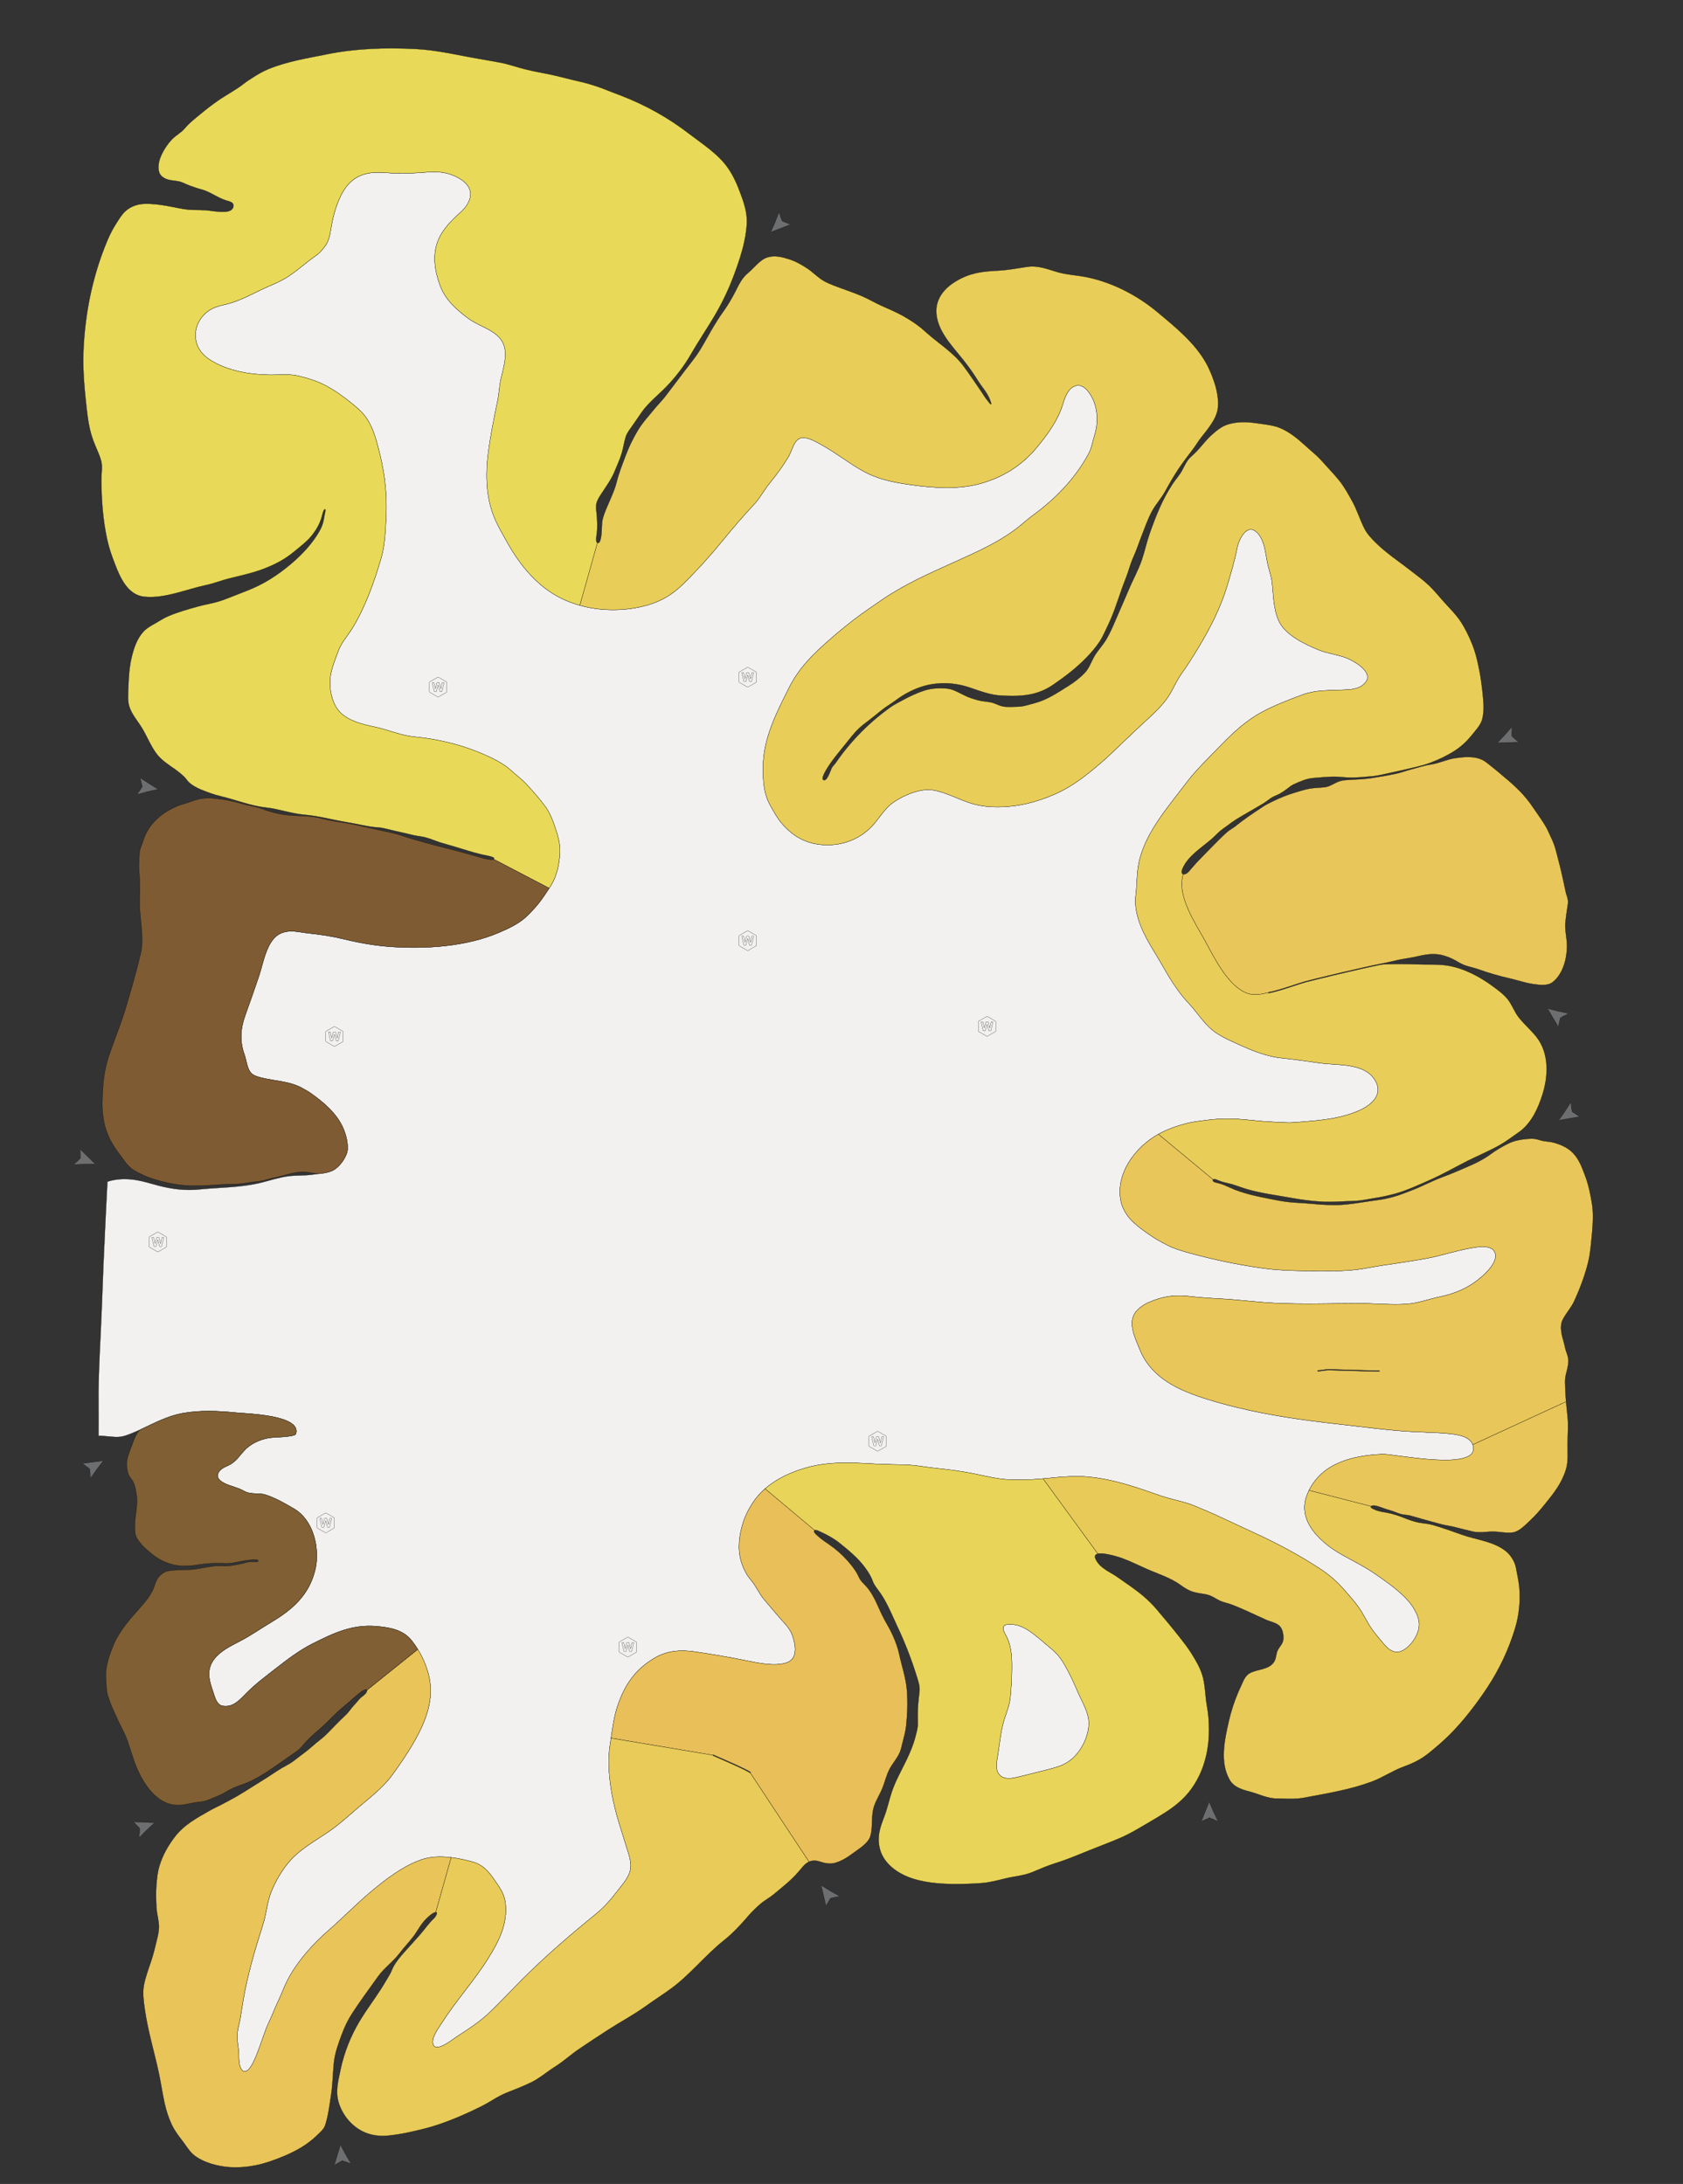 <svg xmlns="http://www.w3.org/2000/svg" viewBox="0 0 886 1150">
<rect x="0" y="0" width="886" height="1150" fill="#333333" stroke="none"/>
<g transform="scale(0.016)">
<g id="278104734" order="11" parent_id="" graphic_group_label_id="265297119" graphic_group_label="Atlas - Human" sub_image_id="102291577" transform=" scale(7.0, 7.0)"><path id="278104736" parent_id="278104734" order="1426" structure_id="9219" d="    M5401,6122.495c60.619-25.913,115.075-35.917,182-28.495c49.807,5.523,97.785,9.369,150,11.954    c87.205,4.316,173.693,16.661,261.129,20.676c133.24,6.118,265.559,1.37,398.872,1.37c72.235,0,142.487,7.825,214.651,3.438    c57.435-3.492,107.887-23.789,162.644-35.07c53.062-10.933,105.235-30.541,150.696-60.368    c35.035-22.985,136.225-102.758,101.485-154.958c-20.987-31.521-89.54-16.769-119.476-11.256    c-66.374,12.221-130.549,34.361-196.99,46.505c-68.013,12.431-136.426,22.503-204.834,32.466    c-42.605,6.205-84.719,15.696-127.479,20.84c-44.243,5.321-88.831,5.881-133.338,5.702c-100.48-0.402-201.58,1.422-301.36-12.299    c-127.334-17.509-261.646-45.851-385.129-82.601c-30.682-9.131-56.613-19.952-84.871-35.65    c-16.905-9.392-34.014-18.344-50.023-29.026c-33.207-22.158-66.449-44.987-94.977-72.699    c-10.699-10.395-20.678-21.554-28.753-34.026c-17.841-27.556-26.422-50.264-29.977-82.781c-3.475-31.79,0.378-64.023,9.841-94.502    c19.242-61.982,60.231-116.422,109.549-157.869c13.098-11.008,26.916-21.167,41.38-30.31c6.226-3.935,12.563-7.681,18.996-11.257    c42.49-23.628,89.2-39.698,136.187-51.501c28.345-7.119,58.629-9.981,87.447-13.934c34.561-4.739,69.454-6.838,104.33-6.844    c67.169-0.011,128.891,10.736,194,13.993c40.922,2.047,81.393,6.203,122.238,2.926c105.299-8.449,204.514-13.723,301.812-56.869    c46.855-20.777,104.618-65.812,80.448-124.494c-41.754-101.378-178.303-85.214-266.602-97.452    c-61.545-8.53-121.207-17.779-183.943-24.057c-24.381-2.44-46.78-7.689-69.958-14.048    c-53.185-14.589-102.025-37.252-151.995-60.005c-28.32-12.896-56.059-26.078-82.05-43.498c-1.775-1.19-3.523-2.406-5.253-3.641    c-0.566-0.404-1.12-0.822-1.683-1.231c-1.155-0.841-2.309-1.685-3.444-2.545c-0.651-0.494-1.292-0.998-1.938-1.498    c-1.029-0.797-2.056-1.596-3.069-2.408c-0.668-0.535-1.328-1.078-1.99-1.619c-0.976-0.799-1.948-1.603-2.911-2.415    c-0.658-0.556-1.313-1.116-1.965-1.678c-0.954-0.822-1.902-1.651-2.844-2.486c-0.633-0.561-1.264-1.124-1.891-1.69    c-0.96-0.867-1.91-1.742-2.857-2.622c-0.587-0.546-1.176-1.09-1.758-1.64c-1.002-0.946-1.993-1.903-2.981-2.862    c-0.509-0.495-1.022-0.986-1.529-1.484c-1.147-1.129-2.282-2.271-3.413-3.416c-0.332-0.336-0.669-0.668-1-1.007    c-2.972-3.037-5.887-6.129-8.757-9.266c-0.278-0.305-0.554-0.613-0.831-0.919c-1.143-1.256-2.281-2.517-3.41-3.787    c-0.385-0.433-0.766-0.869-1.149-1.304c-1.023-1.159-2.044-2.322-3.057-3.491c-0.404-0.467-0.807-0.936-1.21-1.403    c-0.994-1.155-1.986-2.314-2.973-3.478c-0.391-0.46-0.779-0.922-1.169-1.384c-1.014-1.204-2.024-2.41-3.03-3.621    c-0.341-0.41-0.682-0.819-1.021-1.229c-1.092-1.319-2.181-2.643-3.266-3.969c-0.238-0.292-0.479-0.584-0.717-0.876    c-1.276-1.564-2.549-3.132-3.816-4.704c-0.027-0.033-0.055-0.066-0.081-0.099c-0.008-0.01-0.016-0.02-0.023-0.029    c-4.869-6.035-9.692-12.118-14.525-18.195c-1.396-1.756-2.794-3.511-4.194-5.265c-0.588-0.735-1.177-1.47-1.766-2.205    c-1.704-2.128-3.413-4.251-5.13-6.369c-0.316-0.391-0.632-0.783-0.949-1.174c-1.913-2.354-3.839-4.696-5.775-7.03    c-0.374-0.451-0.747-0.903-1.123-1.353c-1.933-2.32-3.882-4.625-5.847-6.917c-0.372-0.434-0.745-0.867-1.119-1.3    c-2.009-2.329-4.034-4.643-6.085-6.934c-0.284-0.317-0.571-0.632-0.856-0.948c-2.172-2.413-4.362-4.809-6.59-7.171    c-46.927-49.753-86.844-112.297-120.458-172.273c-39.776-70.971-89.054-138.328-114.344-216.436    c-12.154-37.537-19.82-79.549-14.762-119.052c5.576-43.552,4.26-88.405,10.936-132.439    c22.892-151.004,135.275-275.499,224.166-393.635c48.439-64.376,109.44-122.373,165.632-180.507    c57.65-59.644,119.865-117.046,193.613-156.234c61.746-32.811,125.107-57.018,190.494-81.094    c59.73-21.994,114.342-19.148,177.759-22.165c34.548-1.643,74.015-0.343,103.16-22.084    c70.748-52.774-36.498-114.069-79.25-129.858c-41.388-15.284-85.157-19.538-126.177-36.235    c-63.676-25.919-159.052-70.665-188.221-137.377c-25.475-58.261-24.272-116.427-31.057-178.445    c-3.603-32.926-16.17-63.639-22.556-96c-8.604-43.604-12.677-98.426-42.414-133.861c-49.626-59.135-91.21,22.1-99.914,67.864    c-11.221,58.994-28.867,116.917-45.904,174.434c-31.308,105.694-82.156,204.367-139.293,298.216    c-24.458,40.173-49.064,79.315-76.228,117.216c-27.129,37.854-42.886,82.62-70.632,120.081    c-30.997,41.851-74.687,80.771-113.06,116.153c-49.513,45.653-98.08,92.857-146.94,139.401    c-33.314,31.735-69.743,62.053-105.401,90.94c-46.149,37.386-101.755,74.361-155.613,98.054    c-89.098,39.193-176.784,61.399-274.49,61.501c-39.274,0.042-79.663-4.672-117.219-15.542    c-61.173-17.706-120.874-53.475-183.756-63.681c-59.793-9.705-136.481,23.378-184.582,55.772    c-49.67,33.451-74.034,89.211-116.397,127.347c-58.889,53.014-130.214,77.43-208.994,74.383    c-85.566-3.309-150.065-39.941-203.593-103.881c-19.562-23.367-34.962-52.015-49.954-78.405    c-33.958-59.78-36.318-119.208-35.505-187.993c1.564-132.375,62.765-250.806,121.554-368.044    c47.671-95.067,115.598-160.717,194.938-229.949c46.414-40.5,95.56-80.604,145.071-116.502    c31.333-22.718,63.991-44.725,96.542-67.053c103.191-70.786,213.584-120.184,327.591-171.734c0.225-0.102,0.449-0.203,0.674-0.304    c115.129-51.92,237.256-104.114,333.632-186.912c15.884-13.646,33.104-27.776,49.896-40.057    C4963.499,2343.483,5057,2246,5118,2131c14.043-26.474,17.967-56.828,26.943-84.954c15.896-49.803,16.304-105.626-1.785-154.917    c-11.998-32.692-46.806-92.639-89.706-76.678c-32.843,12.223-47.313,50.676-56.325,81.526    c-23.211,79.449-75.899,151.08-128.622,213.52c-68.826,81.512-157.958,135.608-259.95,164.056    c-106.17,29.615-225.906,20.346-333.56,4.897c-79.711-11.438-151.401-25.817-222.618-66.167    c-69.067-39.132-131.262-89.341-201.377-126.73c-23.745-12.662-50.947-28.201-77.998-27.555    c-40.473,0.967-49.489,60.652-65.828,87.786c-26.06,43.279-55.583,84.596-87.656,123.618    c-27.365,33.294-47.423,72.603-77.014,104.101c-51.476,54.793-100.21,112.045-147.626,170.309    c-56.596,69.543-117.889,137.217-181.782,200.133c-49.858,49.095-101.053,81.144-168.103,100.491    c-2.828,0.816-5.669,1.603-8.517,2.375c-0.649,0.176-1.298,0.352-1.949,0.526c-2.805,0.75-5.617,1.483-8.438,2.191    c-0.382,0.096-0.767,0.187-1.149,0.283c-2.566,0.638-5.141,1.257-7.721,1.86c-0.608,0.142-1.215,0.287-1.823,0.426    c-2.824,0.65-5.654,1.281-8.493,1.889c-0.565,0.122-1.132,0.238-1.698,0.357c-2.557,0.54-5.119,1.064-7.687,1.57    c-0.483,0.096-0.966,0.194-1.45,0.288c-2.865,0.558-5.738,1.09-8.616,1.605c-0.653,0.117-1.306,0.23-1.959,0.345    c-2.761,0.484-5.526,0.954-8.298,1.398c-0.211,0.034-0.421,0.071-0.632,0.104c-2.93,0.468-5.868,0.906-8.809,1.33    c-0.677,0.098-1.354,0.194-2.032,0.29c-2.941,0.414-5.885,0.812-8.836,1.181c-0.248,0.031-0.497,0.06-0.746,0.09    c-2.774,0.345-5.553,0.666-8.335,0.971c-0.646,0.071-1.291,0.144-1.937,0.212c-2.937,0.313-5.876,0.607-8.821,0.877    c-0.495,0.045-0.99,0.085-1.485,0.13c-2.66,0.237-5.324,0.457-7.989,0.659c-0.543,0.041-1.085,0.085-1.629,0.125    c-2.954,0.216-5.911,0.409-8.871,0.582c-0.615,0.036-1.23,0.068-1.845,0.102c-2.764,0.153-5.529,0.29-8.297,0.405    c-0.322,0.013-0.643,0.03-0.965,0.042c-2.999,0.12-6,0.212-9.002,0.288c-0.651,0.017-1.303,0.031-1.955,0.045    c-3.043,0.066-6.088,0.118-9.134,0.139c-0.003,0-0.006,0-0.009,0c-3.039,0.021-6.078,0.011-9.118-0.015    c-0.638-0.006-1.275-0.01-1.912-0.018c-3.008-0.034-6.016-0.087-9.024-0.166c-0.364-0.01-0.728-0.023-1.092-0.034    c-2.775-0.079-5.549-0.177-8.323-0.294c-0.558-0.023-1.116-0.044-1.673-0.069c-2.998-0.134-5.995-0.291-8.99-0.469    c-0.533-0.032-1.065-0.068-1.597-0.102c-2.765-0.172-5.528-0.363-8.29-0.574c-0.391-0.029-0.781-0.056-1.171-0.087    c-3.011-0.235-6.018-0.498-9.024-0.779c-0.601-0.056-1.201-0.115-1.801-0.173c-2.998-0.29-5.994-0.596-8.985-0.932    c-0.05-0.005-0.1-0.01-0.15-0.016c-3.043-0.342-6.083-0.715-9.119-1.104c-0.611-0.078-1.223-0.157-1.833-0.237    c-3.02-0.397-6.036-0.812-9.047-1.255c-0.191-0.028-0.381-0.059-0.572-0.087c-2.872-0.426-5.738-0.878-8.601-1.347    c-0.557-0.091-1.113-0.181-1.668-0.273c-2.977-0.496-5.949-1.014-8.915-1.557c-0.432-0.079-0.863-0.162-1.295-0.242    c-2.732-0.507-5.46-1.033-8.183-1.579c-0.437-0.088-0.874-0.172-1.311-0.261c-2.954-0.601-5.901-1.225-8.842-1.871    c-0.541-0.119-1.081-0.241-1.621-0.361c-2.816-0.628-5.627-1.273-8.431-1.943c-0.2-0.048-0.4-0.093-0.599-0.141    c-2.949-0.709-5.889-1.447-8.822-2.204c-0.581-0.149-1.161-0.301-1.741-0.453c-32.053-8.378-63.147-19.603-92.588-33.755    c-114.49-55.033-197.967-157.574-258.522-266.671c-20.234-36.455-42.493-73.786-58.502-112.053    c-40.212-96.123-42.979-202.903-29.915-304.974c10.613-82.928,27.265-164.923,44.272-246.73    c7.371-35.455,7.792-70.189,15.993-105.181c8.599-36.695,19.679-73.158,20.191-111.164    c1.49-110.812-106.574-120.376-175.95-172.343c-55.02-41.212-106.316-87.194-130.534-153.162    c-25.994-70.805-38.043-147.644-6.535-218.584c16.667-37.525,42.282-67.167,70.789-95.803    c31.57-31.712,61.727-48.864,75.696-94.513c19.493-63.705-52.329-103.723-104.688-117.76    c-59.285-15.894-117.332-1.786-177.27-1.786c-41.573,0-78.899,1.375-120.237-2.379c-39.74-3.609-85.091,0.179-121.198,17.983    c-40.121,19.784-67.275,56.294-85.847,96.011c-23.167,49.542-35.896,100.564-44.495,154.385    c-4.651,29.113-10.483,57.675-29.746,80.885c-9.381,11.305-16.972,22.491-28.637,32.04c-12.357,10.115-25.92,18.628-38.506,28.442    c-31.759,24.767-62.573,50.815-95.755,73.702c-29.769,20.532-62.698,35.49-95.859,49.604    c-67.783,28.851-130.632,68.424-202.919,85.78c-21.253,5.102-42.908,9.629-62.755,19.103    c-80.647,38.497-110.816,142.378-49.104,212.395c30.09,34.141,88.295,60.127,131.504,73.552    c61.935,19.243,122.798,25.993,187.21,26.993c44.382,0.688,89.005-5.499,132.788,5.06c46.153,11.13,91.794,25.243,133.492,48.16    c44.737,24.588,85.923,55.164,125.261,87.563c18.669,15.377,35.119,29.591,50.13,48.22c14.417,17.89,25.772,37.514,35.031,58.527    c18.593,42.202,29.192,87.357,40.199,131.969c22.422,90.881,32.479,190.737,27.883,284.001    c-3.264,66.229-5.075,135.971-23.994,200.112c-33.003,111.894-71.994,222.851-132.438,323.46    c-22.145,36.859-54.37,71.524-68.714,111.702c-16.976,47.546-38.838,95.276-38.848,146.729    c-0.009,49.195,13.692,107.771,50.224,143.352c40.641,39.584,106.2,55.073,159.769,66.213    c62.112,12.917,122.008,40.204,186.011,46.438c129.958,12.66,255.412,45.565,372.048,103.752    c29.498,14.716,59.623,32.858,83.896,55.224c23.29,21.46,48.511,39.719,70.243,62.829c31.942,33.968,61.304,67.701,89.087,104.968    c18.483,24.793,32.409,57.097,42.5,86.226c14.129,40.784,29.343,86.334,27.223,130c-1.786,36.784-7.74,73.601-19.764,108.48    c-12.571,36.467-33.447,64.851-54.692,96.397c-24.533,36.428-53.556,69.841-85.778,99.662    c-34.952,32.347-84.823,55.243-128.82,73.964c-152.156,64.743-342.675,77.289-506.346,65.581    c-73.679-5.271-146.277-17.905-217.984-35.356c-56.493-13.749-110.967-22.066-168.384-28.101    c-44.42-4.669-87.233-18.833-131.185,0.819c-65.746,29.398-81.048,139.031-101.401,199.09    c-21.284,62.807-42.73,124.388-65.147,186.465c-23.059,63.854-26.007,123.419-3.001,185.945    c9.936,27.003,11.954,74.289,38.726,91.808c10.464,6.844,24.373,11.018,35.777,14.025c65.36,17.235,138.238,16.657,198.226,50.948    c12.556,7.178,25.37,13.839,37.028,22.029c61.127,42.943,123.36,95.271,153.908,165.496c12.887,29.624,21.779,64.321,20.72,96.854    c-1.115,34.21-33.782,79.762-62.35,97.671c-17.614,11.042-39.931,15.594-62.177,18.546c0.062-0.009,0.125-0.014,0.187-0.022    c-0.062,0.009-0.125,0.014-0.187,0.022c-14.598,1.937-29.165,3.187-42.351,5.123c-37.816,5.556-76.245,2.309-113.711,7.529    c-43.658,6.083-83.568,19.549-126.189,30.137c-96.087,23.87-194.338,21.86-292.104,31.89c-66.127,6.783-130.789-2.461-192-18.438    c-33.65-8.783-67.766-19.856-102-25.563c-84-14-136.144,7.803-136.144,7.803s-3.571,68.879-4.895,95.521    c-1.623,32.665-3.239,65.33-4.826,97.997C488.942,5876.846,483.301,6004.396,479,6132c-4.253,126.168-17.985,331.757-16,462    c0.683,44.822,0.015,153.635,0,155.962c0.006-0.901,71.33,5.784,76,6.038c20.383,1.106,36.488-1.268,54.458-7.504    c7.323-2.541,14.563-5.247,21.737-8.082c16.937-6.692,33.524-14.061,49.963-21.672c62.206-28.8,122.265-61.118,190.846-73.861    c84.654-15.73,171.797-11.386,256.997-2.874c47.23,4.719,306.39,10.751,277.658,99.651    c-4.804,14.864-108.18,15.613-124.908,18.504c-44.881,7.752-88.347,27.098-119.245,61.343c-18.89,20.937-32.658,41.648-55.555,58    c-21.133,15.092-50.827,19.325-63.514,43.003c-14.509,26.978,10.375,43.191,31.73,53.12    c28.947,13.457,59.426,18.063,87.648,34.478c32.461,18.88,66.351,6.795,100.192,17.396c47.194,14.785,92.888,41.354,135.421,66.28    c1.298,0.761,2.581,1.543,3.854,2.336c0.38,0.237,0.757,0.478,1.135,0.717c0.928,0.588,1.849,1.184,2.763,1.788    c0.383,0.253,0.767,0.505,1.148,0.762c1.114,0.748,2.218,1.508,3.313,2.281c0.127,0.09,0.258,0.178,0.385,0.269    c1.213,0.862,2.412,1.743,3.601,2.635c0.345,0.26,0.687,0.523,1.031,0.785c0.868,0.661,1.73,1.33,2.586,2.008    c0.372,0.294,0.743,0.588,1.112,0.885c0.959,0.771,1.91,1.553,2.852,2.344c0.203,0.171,0.409,0.337,0.611,0.508    c1.126,0.954,2.239,1.923,3.341,2.904c0.315,0.28,0.626,0.565,0.939,0.848c0.809,0.729,1.611,1.465,2.406,2.208    c0.36,0.336,0.719,0.673,1.075,1.012c0.833,0.79,1.657,1.59,2.475,2.395c0.251,0.248,0.505,0.491,0.755,0.74    c1.038,1.033,2.063,2.08,3.078,3.139c0.288,0.301,0.571,0.606,0.858,0.91c0.746,0.787,1.486,1.581,2.219,2.382    c0.351,0.383,0.7,0.768,1.047,1.153c0.721,0.801,1.434,1.607,2.142,2.42c0.283,0.324,0.569,0.646,0.85,0.972    c0.946,1.101,1.882,2.211,2.806,3.333c0.271,0.328,0.536,0.662,0.805,0.993c0.677,0.833,1.349,1.67,2.014,2.514    c0.343,0.437,0.685,0.875,1.025,1.314c0.615,0.794,1.224,1.594,1.829,2.398c0.308,0.409,0.619,0.816,0.924,1.229    c0.853,1.151,1.696,2.311,2.527,3.48c0.26,0.366,0.514,0.737,0.771,1.104c0.602,0.858,1.2,1.72,1.79,2.588    c0.34,0.499,0.676,1.001,1.012,1.503c0.521,0.778,1.035,1.562,1.546,2.347c0.322,0.495,0.646,0.988,0.964,1.486    c0.72,1.126,1.432,2.259,2.133,3.399c0.295,0.48,0.585,0.966,0.877,1.448c0.521,0.861,1.038,1.724,1.549,2.592    c0.337,0.573,0.669,1.149,1.001,1.727c0.428,0.742,0.852,1.488,1.272,2.236c0.331,0.588,0.662,1.176,0.989,1.768    c0.482,0.876,0.957,1.758,1.43,2.641c0.45,0.84,0.895,1.684,1.336,2.53c0.426,0.819,0.852,1.638,1.269,2.463    c0.335,0.662,0.665,1.327,0.995,1.993c0.34,0.686,0.677,1.372,1.011,2.062c0.334,0.688,0.667,1.378,0.995,2.071    c0.335,0.708,0.663,1.419,0.992,2.131c0.542,1.17,1.074,2.346,1.599,3.525c0.311,0.699,0.623,1.396,0.928,2.098    c0.332,0.765,0.657,1.533,0.982,2.302c0.259,0.611,0.517,1.224,0.771,1.838c0.329,0.793,0.655,1.586,0.977,2.382    c0.232,0.576,0.459,1.154,0.688,1.731c0.639,1.612,1.262,3.231,1.871,4.858c0.152,0.407,0.308,0.812,0.458,1.219    c0.327,0.887,0.646,1.776,0.964,2.667c0.183,0.511,0.365,1.021,0.545,1.533c0.317,0.903,0.631,1.807,0.939,2.713    c0.155,0.455,0.305,0.911,0.458,1.367c1.053,3.148,2.054,6.319,3.001,9.511c0.116,0.393,0.233,0.783,0.349,1.176    c0.295,1.01,0.585,2.02,0.87,3.033c0.097,0.344,0.191,0.688,0.286,1.033c0.943,3.4,1.827,6.819,2.653,10.256    c0.059,0.246,0.12,0.492,0.178,0.739c0.265,1.113,0.522,2.229,0.775,3.345c0.055,0.246,0.11,0.492,0.165,0.738    c0.815,3.65,1.566,7.316,2.251,10.994c0.013,0.071,0.027,0.143,0.041,0.213c0.225,1.214,0.441,2.428,0.652,3.644    c0.026,0.152,0.052,0.305,0.078,0.456c0.872,5.069,1.62,10.156,2.246,15.252c0.01,0.076,0.019,0.154,0.028,0.231    c0.631,5.167,1.136,10.341,1.515,15.511c0.002,0.021,0.003,0.043,0.005,0.064c0.624,8.529,0.906,17.044,0.85,25.491    c0,0.021,0,0.041,0,0.062c-0.012,1.614-0.035,3.226-0.07,4.834c-0.001,0.054-0.003,0.106-0.004,0.159    c-0.036,1.574-0.083,3.146-0.143,4.715c-0.004,0.095-0.008,0.189-0.012,0.284c-0.06,1.529-0.129,3.056-0.211,4.578    c-0.008,0.137-0.016,0.273-0.023,0.41c-0.082,1.48-0.172,2.958-0.275,4.432c-0.013,0.186-0.027,0.371-0.041,0.557    c-0.102,1.424-0.212,2.846-0.334,4.264c-0.021,0.242-0.044,0.483-0.066,0.726c-0.12,1.36-0.246,2.718-0.385,4.071    c-0.031,0.308-0.066,0.613-0.099,0.92c-0.136,1.29-0.277,2.578-0.43,3.862c-0.044,0.37-0.093,0.739-0.138,1.108    c-0.15,1.219-0.303,2.437-0.467,3.648c-0.061,0.442-0.126,0.882-0.188,1.323c-0.16,1.139-0.322,2.276-0.495,3.409    c-0.08,0.522-0.167,1.041-0.25,1.562c-0.167,1.051-0.333,2.102-0.512,3.146c-0.104,0.608-0.217,1.212-0.325,1.818    c-0.17,0.955-0.337,1.913-0.517,2.863c-0.136,0.718-0.282,1.43-0.423,2.145c-0.165,0.834-0.325,1.672-0.497,2.502    c-0.186,0.895-0.384,1.781-0.578,2.67c-0.142,0.649-0.277,1.302-0.424,1.947c-0.348,1.535-0.708,3.063-1.082,4.58    c-28.854,117.119-105.542,184.758-205.444,244.502c-50.364,30.118-99.246,64.484-150.662,90.9    c-58.587,30.101-135.644,68.101-141.94,142.551c-2.715,32.109,8.635,64.601,18.538,94c7.602,22.567,16.057,60.474,43.405,66.104    c50.098,10.313,84.596-30.563,114.565-60.975c42.649-43.277,91.787-79.376,139.539-116.691    c53.852-42.082,110.598-84.946,172.495-115.941c98.618-49.384,185.66-90.536,299.401-80.393    c60.938,5.435,122.816,15.646,163.601,66.444c10.43,12.99,20.271,27.007,29.35,41.756c27.822,45.196,48.46,97.308,56.707,148.142    c17.153,105.722-28.493,208.533-80.006,297.063c-28.929,49.717-63.175,99.148-96.801,145.338    c-48.007,65.943-118.626,116.862-179.566,170.207c-37.858,33.141-75.66,66.382-117.132,94.997    c-65.788,45.399-143.366,86.807-194.025,150.205c-32,40.047-58.044,84.8-77.42,132.244    c-19.104,46.778-22.345,95.477-36.106,143.501c-7.623,26.602-16.552,54.178-24.555,79.896    c-32.152,103.33-60.488,211.779-76.754,318.664c-4.759,31.271-9.513,64.215-17.437,94.779    c-9.424,36.348-4.982,69.167,0.255,106.653c3.573,25.575-1.59,67.675,11.935,90.061c29.882,49.459,68.047-52.664,76.561-74.008    c18.82-47.183,32.674-97.569,53.996-143.544c9.023-19.455,17.386-38.779,25.495-58.502c13.074-31.801,28.876-62.291,41.509-94.053    c25.968-65.292,61.426-117.938,106.602-171.994c30.945-37.028,67.198-73.459,103.999-105.561    c69.146-60.316,132.553-125.843,202.784-184.887c68.988-57.998,152.938-122.252,239.346-151.043    c1.259-0.42,2.524-0.825,3.792-1.223c0.408-0.127,0.817-0.248,1.226-0.373c0.865-0.266,1.731-0.528,2.601-0.783    c0.483-0.142,0.969-0.278,1.454-0.417c0.802-0.229,1.604-0.455,2.409-0.675c0.507-0.139,1.016-0.275,1.524-0.41    c0.795-0.212,1.592-0.42,2.391-0.623c0.506-0.129,1.012-0.258,1.518-0.383c0.828-0.205,1.658-0.404,2.489-0.6    c0.472-0.111,0.942-0.225,1.415-0.333c0.936-0.215,1.874-0.422,2.813-0.626c0.368-0.08,0.735-0.163,1.104-0.241    c2.646-0.562,5.306-1.081,7.979-1.559c0.333-0.06,0.666-0.114,0.999-0.173c1.001-0.174,2.004-0.346,3.008-0.51    c0.427-0.069,0.855-0.135,1.283-0.202c0.921-0.146,1.844-0.287,2.768-0.423c0.447-0.066,0.896-0.13,1.344-0.193    c0.924-0.131,1.849-0.258,2.775-0.379c0.432-0.058,0.865-0.114,1.298-0.169c0.978-0.124,1.958-0.242,2.938-0.356    c0.373-0.043,0.745-0.088,1.118-0.129c1.149-0.129,2.3-0.25,3.452-0.365c0.204-0.021,0.406-0.043,0.61-0.063    c2.802-0.274,5.615-0.51,8.436-0.707c0.149-0.011,0.298-0.019,0.448-0.029c1.233-0.085,2.468-0.162,3.705-0.232    c0.286-0.016,0.573-0.03,0.86-0.046c1.113-0.06,2.227-0.115,3.342-0.164c0.317-0.014,0.636-0.026,0.953-0.039    c1.108-0.046,2.217-0.086,3.326-0.119c0.298-0.01,0.596-0.02,0.894-0.027c1.186-0.033,2.372-0.061,3.56-0.082    c0.205-0.004,0.409-0.009,0.613-0.012c5.743-0.093,11.51-0.045,17.291,0.131c0.105,0.004,0.21,0.008,0.316,0.011    c1.329,0.042,2.659,0.09,3.989,0.145c0.155,0.007,0.31,0.014,0.464,0.021c1.313,0.055,2.627,0.117,3.941,0.186    c0.126,0.007,0.252,0.014,0.378,0.02c1.416,0.075,2.832,0.157,4.249,0.246c0.003,0.001,0.005,0.001,0.008,0.001    c7.353,0.464,14.714,1.12,22.061,1.94c0.025,0.004,0.051,0.006,0.076,0.01c1.451,0.162,2.901,0.33,4.351,0.506    c0.007,0,0.014,0.001,0.021,0.002c0.004,0,0.007,0.001,0.011,0.002c15.404,1.86,30.727,4.427,45.764,7.463    c0.042,0.009,0.083,0.017,0.125,0.025c2.126,0.43,4.247,0.868,6.361,1.316c0.016,0.003,0.032,0.006,0.048,0.01    c4.212,0.893,8.398,1.819,12.556,2.775c0.091,0.021,0.182,0.042,0.272,0.063c1.995,0.46,3.982,0.926,5.963,1.398    c0.18,0.043,0.36,0.086,0.541,0.13c1.977,0.473,3.947,0.951,5.909,1.436c0.062,0.015,0.123,0.03,0.185,0.046    c1.961,0.484,3.914,0.975,5.858,1.471c0.103,0.025,0.207,0.052,0.309,0.078c1.871,0.477,3.732,0.959,5.586,1.444    c0.296,0.077,0.591,0.154,0.886,0.232c1.798,0.472,3.588,0.948,5.37,1.427c0.28,0.076,0.559,0.152,0.839,0.228    c1.838,0.496,3.669,0.995,5.489,1.497c43.57,12.029,72.68,42.621,97.258,78.943c24.527,36.248,49.14,66.011,55.108,111.161    c12.817,96.979-29.846,182.248-79.803,261.939c-67.063,106.979-152.46,200.272-219.994,306.382    c-15.182,23.854-43.839,61.082-41.141,90.993c5.185,57.46,95.782-17.285,114.784-29.526    c56.296-36.266,107.661-69.459,156.154-116.16c52.201-50.272,101.174-103.75,152.508-154.887    c109.107-108.689,223.52-206.936,343.288-304.408c38.046-30.963,68.692-65.947,98.322-104.724    c22.947-30.032,53.678-62.278,62.753-100.13c9.061-37.793-7.932-77.672-18.637-113.639c-9.83-33.027-20.056-64.764-30.548-98.047    c-18.184-57.684-33.484-120.627-42.046-179.85c-9.299-64.316-13.722-131.01-3.89-196.097c1.691-11.194,3.323-22.638,4.981-34.216    c7.327-51.149,15.172-104.943,30.957-151.752c33.508-99.342,83.475-172.21,175.61-226.032    c57.951-33.854,121.532-38.072,186.891-28.451c78.282,11.522,157.856,24.719,235.45,40.555    c56.985,11.63,137.453,29.673,194.208,11.89c58.555-18.351,44.261-88.587,27.997-132.47    c-12.147-32.776-38.631-56.274-61.122-82.703c-24.353-28.615-48.933-57.103-72.821-86.032    c-22.207-26.895-35.429-59.858-57.531-85.875c-22.065-25.974-36.955-54.287-47.066-86.92c-18.914-61.046-10.709-125.311,8.431-186    c10.192-32.316,26.131-63.307,44.502-91.603c16.5-25.414,36.393-47.682,58.704-67.177l0,0    c53.963-47.15,122.099-78.062,190.778-97.889c115.249-33.271,227.582-23.691,346.022-17.777    c66.954,3.344,132.821-0.053,198,10.491c54.624,8.838,108.271,11.995,163.555,20.399c26.088,3.965,53.636,8.233,80.451,13.659    c53.375,10.8,107.694,24.792,161.897,27.965c3.65,0.214,7.312,0.397,10.979,0.562c1.229,0.055,2.463,0.096,3.694,0.146    c2.443,0.098,4.887,0.193,7.337,0.271c1.473,0.046,2.947,0.082,4.422,0.121c2.222,0.059,4.443,0.113,6.669,0.155    c1.563,0.03,3.127,0.053,4.692,0.075c2.154,0.029,4.311,0.053,6.469,0.068c1.592,0.011,3.184,0.02,4.777,0.023    c2.156,0.005,4.314,0,6.474-0.01c1.579-0.007,3.157-0.012,4.738-0.025c2.232-0.021,4.467-0.053,6.702-0.087    c1.497-0.022,2.993-0.04,4.49-0.069c2.605-0.05,5.213-0.117,7.82-0.186c1.119-0.029,2.238-0.051,3.358-0.083    c3.614-0.106,7.228-0.23,10.841-0.369c1.568-0.06,3.135-0.132,4.702-0.198c2.146-0.091,4.29-0.18,6.435-0.281    c1.754-0.083,3.506-0.175,5.258-0.265c1.956-0.101,3.911-0.2,5.865-0.31c1.823-0.102,3.644-0.209,5.465-0.316    c1.88-0.112,3.759-0.227,5.638-0.346c1.854-0.118,3.708-0.239,5.562-0.363c1.841-0.124,3.68-0.253,5.519-0.383    c1.867-0.133,3.733-0.266,5.598-0.404c1.829-0.137,3.654-0.279,5.48-0.422c1.858-0.145,3.716-0.287,5.57-0.438    c1.84-0.15,3.675-0.308,5.512-0.463c1.83-0.155,3.662-0.306,5.488-0.465c0.006-0.001,0.011-0.002,0.017-0.002l0,0    c0.164-0.015,0.328-0.029,0.493-0.045c3.604-0.317,7.203-0.643,10.791-0.979c3.757-0.353,7.505-0.715,11.241-1.086    c64.399-6.406,130.928-12.393,196-5.896c86.134,8.599,170.002,32.496,251.843,59.835c38.474,12.853,76.439,27.533,115.3,38.726    c40.819,11.757,83.486,19.714,122.857,35.935c34.382,14.165,68.438,28.139,102,43.451c60.059,27.402,121.252,56.682,182,84.549    c107.703,49.407,215.186,106.568,313.993,172.003c40.382,26.742,77.185,58.956,108.858,95.606    c30.369,35.142,62.183,69.521,85.901,110.114c14.622,25.025,27.665,51.056,44.304,74.853    c16.252,23.245,35.637,45.046,53.721,66.983c17.898,21.714,40.51,44.286,71.422,40.574c27.602-3.314,59.347-35.426,73.343-58.081    c33.08-53.548,30.909-91.04-0.037-144.594c-12.957-22.421-32.009-44.438-51.01-62.449    c-40.542-38.431-84.743-69.311-130.545-101.01c-49.458-34.229-101.372-60.188-153.505-88.933    c-97.264-53.629-216.561-155.992-168.777-281.037c3.124-8.175,6.551-15.996,10.231-23.516    c63.658-130.063,208.024-164.18,345.045-170.12c52.609-2.281,456.372,84.333,426.564-38.844    c-11.409-47.134-78.571-54.152-117.509-58.046c-53.063-5.306-106.361-5.755-159.577-8.43    c-119.783-6.021-238.78-23.162-357.857-36.296c-160.264-17.677-319.396-40.075-476.188-78.332    c-45.134-11.013-90.008-23.158-134.378-36.942c-134.905-41.912-268.99-98.791-323.825-240.955    c-0.005-0.013-0.011-0.025-0.016-0.038c-0.008-0.021-0.017-0.04-0.025-0.061c-0.005-0.011-0.01-0.022-0.015-0.035    c-18.958-46.062-51.942-114.296-22.118-162.918C5347.313,6152.658,5376.204,6133.095,5401,6122.495z" style="stroke:black;fill:#f2f1f0"/><path id="278104735" parent_id="278104734" order="1426" structure_id="9219" d="    M4861.969,7685.404c-30.091-23.755-65.404-46.234-104.846-48.212c-13.483-0.676-36.408-2.628-40.529,12.438    c-4.184,15.298,8.41,32.818,14.825,45.689c25.09,50.334,25.387,106.883,24.565,161.873c-0.6,40.166-3.123,80.262-6.855,120.25    c-3.401,36.429-15.206,65.817-26.628,100.174c-7.488,22.523-12.713,46.111-16.907,70.037    c-6.156,35.12-10.091,70.97-15.701,105.254c-4.485,27.408-13.053,64.627,5.697,88.663c18.607,23.853,50.987,21.444,77.42,15.738    c34.887-7.53,69.365-16.923,103.995-25.52c33.338-8.274,65.605-15.759,98.212-26.593c16.497-5.481,32.932-13.526,47.294-23.293    c53.282-36.23,90.963-107.118,95.173-171.15c3.472-52.793-27.121-100.744-47.619-147.057    c-14.566-32.91-28.449-66.172-45.26-98.028c-21.57-40.876-40.488-77.528-76.32-107.97    C4919.938,7733.446,4891.363,7708.608,4861.969,7685.404z" style="stroke:black;fill:#f2f1f0"/></g>
<g id="278104737" order="12" parent_id="" graphic_group_label_id="266932194" graphic_group_label="Atlas - Human Gyri" sub_image_id="102291577" transform=" scale(7.0, 7.0)"><path id="278104744" parent_id="278104737" order="6" structure_id="4054" d="    M3537.496,7066.397c-18.371,28.296-34.311,59.286-44.502,91.603c-19.14,60.689-27.345,124.954-8.431,186    c10.111,32.633,25.001,60.946,47.066,86.92c22.102,26.017,35.324,58.98,57.531,85.875c23.888,28.93,48.468,57.417,72.821,86.032    c22.491,26.429,48.975,49.927,61.122,82.703c16.264,43.883,30.558,114.119-27.997,132.47    c-56.755,17.783-137.223-0.26-194.208-11.89c-77.594-15.836-157.168-29.032-235.45-40.555    c-65.359-9.621-128.94-5.402-186.891,28.451c-92.135,53.822-142.102,126.69-175.61,226.032    c-15.785,46.809-23.63,100.603-30.957,151.752l479.273,80.212c0.027-0.089,0.052-0.179,0.093-0.266    c0.469-0.999,1.658-1.431,2.66-0.962c4.537,2.127,15.105,6.727,28.485,12.552c46.77,20.358,125.047,54.433,145.025,68.702    c0.899,0.643,1.107,1.892,0.465,2.79c-0.295,0.413-0.719,0.68-1.177,0.785l275.69,417.677c6.565-2.951,13.928-4.839,22.497-5.281    c17.102-0.883,32.008,6.26,48,10.219c17.573,4.351,35.461,5.146,53.221,0.031c31.246-9,58.06-26.503,83.995-45.827    c26.468-19.722,69.778-45.169,80.538-78.423c4.846-14.976,6.488-31.176,7.27-46.977c1.578-31.93,0.729-66.161,10.977-96.023    c9.865-28.747,26.675-54.439,37.977-82c11.846-28.886,19.078-61.172,32.974-88.959c14.356-28.711,37.264-51.866,49.827-82.041    c5.842-14.03,8.68-28.818,12.171-43c6.515-26.46,14.301-52.416,17.224-79.563c5.91-54.914,8.085-112.014,3.961-166.898    c-4.378-58.254-24.09-113.731-36.185-170.539c-6.507-30.563-17.605-59.879-30.163-88.417    c-12.021-27.317-26.915-51.349-41.003-77.397c-27.227-50.342-43.597-107.287-81.73-151.162    c-9.998-11.504-21.346-21.071-29.829-33.246c-4.605-6.608-7.872-14.498-11.469-21.775c-7.7-15.576-17.371-29.333-27.94-42.972    c-6.773-8.741-13.844-17.252-21.192-25.516c-26.089-29.342-55.549-55.132-87.92-77.317c-6.393-4.382-12.83-8.702-19.176-13.152    c-11.172-7.835-22.093-16.02-32.143-25.272c-4.317-3.975-21.949-17.631-17.291-24.966c0.591-0.93,1.326-1.62,2.17-2.113    L3596.2,6999.221C3573.888,7018.716,3553.996,7040.983,3537.496,7066.397z" style="stroke:black;fill:#e8bf59"/><path id="278104746" parent_id="278104737" order="21" structure_id="4048" d="    M2120.798,8733.012c-1.449-0.176-2.899-0.344-4.351-0.506c-0.025-0.004-0.051-0.006-0.076-0.01    c-7.347-0.82-14.708-1.476-22.061-1.94c-0.002,0-0.005,0-0.008-0.001c-1.417-0.089-2.833-0.171-4.249-0.246    c-0.126-0.006-0.252-0.013-0.378-0.02c-1.314-0.068-2.628-0.131-3.941-0.186c-0.155-0.007-0.31-0.014-0.464-0.021    c-1.33-0.055-2.66-0.103-3.989-0.145c-0.105-0.003-0.211-0.007-0.316-0.011c-5.781-0.176-11.547-0.224-17.291-0.131    c-0.204,0.003-0.409,0.008-0.613,0.012c-1.188,0.021-2.374,0.049-3.56,0.082c-0.298,0.008-0.596,0.018-0.894,0.027    c-1.109,0.033-2.218,0.073-3.326,0.119c-0.317,0.013-0.636,0.025-0.953,0.039c-1.115,0.049-2.229,0.104-3.342,0.164    c-0.287,0.016-0.574,0.029-0.86,0.046c-1.237,0.07-2.472,0.148-3.705,0.232c-0.149,0.011-0.299,0.019-0.448,0.029    c-2.821,0.197-5.634,0.433-8.436,0.707c-0.204,0.021-0.406,0.042-0.61,0.063c-1.152,0.115-2.303,0.236-3.452,0.365    c-0.373,0.041-0.745,0.086-1.118,0.129c-0.981,0.114-1.96,0.232-2.938,0.356c-0.433,0.055-0.866,0.111-1.298,0.169    c-0.926,0.121-1.851,0.248-2.775,0.379c-0.448,0.063-0.896,0.127-1.344,0.193c-0.924,0.136-1.847,0.277-2.768,0.423    c-0.428,0.067-0.856,0.133-1.283,0.202c-1.005,0.164-2.007,0.336-3.008,0.51c-0.333,0.059-0.667,0.113-0.999,0.173    c-2.673,0.478-5.333,0.997-7.979,1.559c-0.369,0.078-0.736,0.161-1.104,0.241c-0.939,0.204-1.877,0.411-2.813,0.626    c-0.473,0.108-0.943,0.222-1.415,0.333c-0.831,0.195-1.661,0.395-2.489,0.6c-0.507,0.125-1.012,0.254-1.518,0.383    c-0.798,0.203-1.595,0.411-2.391,0.623c-0.509,0.135-1.017,0.271-1.524,0.41c-0.805,0.22-1.607,0.446-2.409,0.675    c-0.485,0.139-0.971,0.275-1.454,0.417c-0.869,0.255-1.735,0.518-2.601,0.783c-0.408,0.125-0.818,0.246-1.226,0.373    c-1.268,0.397-2.532,0.803-3.792,1.223c-86.408,28.791-170.358,93.045-239.346,151.043    c-70.23,59.044-133.638,124.57-202.784,184.887c-36.8,32.102-73.053,68.532-103.999,105.561    c-45.176,54.057-80.634,106.702-106.602,171.994c-12.633,31.762-28.435,62.252-41.509,94.053    c-8.109,19.723-16.472,39.047-25.495,58.502c-21.322,45.975-35.176,96.361-53.996,143.544    c-8.514,21.344-46.679,123.467-76.561,74.008c-13.525-22.386-8.361-64.485-11.935-90.061    c-5.237-37.486-9.679-70.306-0.255-106.653c7.924-30.564,12.678-63.509,17.437-94.779    c16.267-106.885,44.603-215.334,76.754-318.664c8.003-25.719,16.932-53.295,24.555-79.896    c13.762-48.024,17.002-96.723,36.106-143.501c19.376-47.444,45.421-92.197,77.42-132.244    c50.659-63.398,128.237-104.806,194.025-150.205c41.472-28.615,79.273-61.856,117.132-94.997    c60.94-53.345,131.559-104.264,179.566-170.207c33.626-46.189,67.872-95.621,96.801-145.338    c51.513-88.529,97.159-191.341,80.006-297.063c-8.247-50.834-28.885-102.945-56.707-148.142l-238.831,191.807    c0.12,1.309-0.153,2.807-0.305,3.999c-0.423,3.316-2.306,6.641-4.19,9.329c-4.171,5.95-10.017,10.538-15.703,14.955    c-2.052,1.594-4.119,3.169-6.122,4.825c-12.426,10.277-21.323,24.204-32.696,35.535c-15.049,14.992-25.347,33.898-41.105,48.241    c-16.414,14.938-31.985,31.265-47.84,47.009c-23.635,23.469-43.9,47.602-70.833,68.245    c-27.812,21.318-53.432,46.862-82.445,67.528c-17.537,12.491-33.923,26.523-51.562,38.875    c-15.697,10.991-32.888,18.746-49.212,28.57c-30.304,18.237-58.844,38.821-88.781,57c-50.599,30.726-99.6,64.63-152,92.051    c-14.073,7.364-28.217,15.146-42.226,22.504c-18.285,9.604-37.6,18.152-55.219,28.225    c-60.256,34.446-119.861,66.363-163.088,122.943c-31.743,41.549-56.534,85.232-71.935,135.276    c-9.423,30.617-12.17,60.068-14.755,91.806c-2.756,33.842-1.449,69.212,0.127,103.108c1.465,31.505,11.875,61.955,11.87,93.864    c-0.003,16.371-3.41,34.257-7.215,50c-9.127,37.75-17.632,75.479-30.038,112.279c-12.434,36.884-26.333,73.577-33.491,111.964    c-6.759,36.246-0.807,76.552,4.306,112.739c14.408,101.996,45.072,200.972,66.398,301.59    c9.831,46.385,16.426,93.391,26.579,139.699c7.552,34.442,18.54,68.179,33.313,100.213c13.464,29.195,34.471,55.855,53.93,81.487    c15.073,19.854,27.63,41.647,46.262,58.534c22.077,20.006,56.528,35.457,84.958,44.271c19.01,5.895,39.358,10.347,58.951,13.274    c32.199,4.812,66.514,5.104,99.052,1.944c16.575-1.609,32.661-3.785,49-7.023c46.567-9.225,91.643-25.371,135.617-43.797    c60.07-25.17,113.618-55.871,159.852-101.823c13.701-13.618,28.045-24.941,34.288-43.946    c14.859-45.238,20.584-97.146,27.881-144.137c7.588-48.867,7.866-98.342,12.672-147.475    c4.608-47.098,21.331-91.732,37.687-135.795c12.565-33.852,28.015-66.566,47.733-97c38.703-59.736,80.298-115.587,122.025-173.977    c29.36-41.086,71.278-69.784,101.472-109.777c20.873-27.648,44.682-51.863,65.496-79.469    c20.127-26.693,34.876-58.325,59.278-81.777c11.172-10.737,24.18-23.769,38.249-29.751c2.99-1.271,5.317-1.888,7.11-2.005    l72.459-257.23C2120.812,8733.013,2120.805,8733.012,2120.798,8733.012z" style="stroke:black;fill:#e8c459"/><path id="278104741" parent_id="278104737" order="30" structure_id="4045" d="    M6924.509,6798.046c29.808,123.177-373.955,36.563-426.564,38.844c-137.021,5.94-281.387,40.057-345.045,170.12l291.013,74.985    c0.676-0.704,1.682-1.38,3.088-2.019c12.148-5.514,35.903,3.891,47.052,7.995c14.612,5.38,29.334,9.999,43.948,14.251    c15.154,4.408,29.757,11.663,45,16.023c16.103,4.605,33.341,3.747,49,8.508c31.086,9.452,62.949,17.791,93.777,26.465    c12.421,3.495,26.421,6.91,39.219,10.781c22.972,6.947,46.37,9.185,69.213,14.838c29.998,7.424,59.935,15.593,90.05,22.222    c30.316,6.672,62.126-0.092,92.741-0.06c32.167,0.033,63.879,8.527,94.055,4.055c30.781-4.563,59.313-36.194,81.204-56.42    c25.621-23.672,48.155-50.421,70.113-77.451c41.066-50.554,78.082-97.36,97.983-161.347c12.295-39.531,7.371-81.012,7.823-121.661    c0.482-43.404,4.64-86.911-0.184-130.218c-2.529-22.712-4.948-45.453-6.87-68.232l-438.487,202.212    C6923.367,6793.896,6923.996,6795.929,6924.509,6798.046z" style="stroke:black;fill:#e8c659"/><path id="278104740" parent_id="278104737" order="33" structure_id="4039" d="    M5666.97,4428.822c40.714,75.512,96.165,185.493,171.695,230.115c43.302,25.583,78.621,18.053,122.349,8.177    c-0.059-1.006,0.641-1.917,1.657-2.086c31.365-5.228,77.157-20.27,117.559-33.542c20.787-6.829,40.422-13.278,55.232-17.412    c36.28-10.125,264.781-65.416,367.085-85.243l0.002,0c25.512-4.777,50.337-11.697,75.728-16.833    c27.152-5.493,54.771-8.519,81.724-15.026c30.936-7.469,64.131-13.625,97-9.975c23.771,2.64,46.474,10.585,68.124,20.48    c18.892,8.634,36.87,22.005,55.896,29.427c21.505,8.388,45.763,12.394,67.764,20.31c49.141,17.68,97.772,31.601,148.672,43.198    c36.021,8.208,70.939,20.794,107.628,26.085c28.16,4.062,67.731,10.321,92.115-8.222c55.596-42.278,73.371-131.527,66.749-197.274    c-2.765-27.447-8.725-56.642-5.94-84.275c2.494-24.757,5.962-49.971,9.94-74.725c1.498-9.32,3.168-19.128,2.104-28.999    c-1.472-13.644-8.049-26.706-10.618-40.106c-5.204-27.14-12.096-54.449-17.708-81.641c-4.552-22.056-10.376-43.379-15.972-65.226    c-8.984-35.084-16.748-71.627-33.002-104.055c-7.866-15.696-14.05-32.615-22.475-48.025    c-18.911-34.592-44.202-67.645-66.273-100.591c-36.736-54.838-81.605-97.384-132.059-139.135    c-11.504-9.52-22.337-19.055-33.699-28.5c-16.567-13.771-33.549-27.094-50.497-40.474c-26.578-20.984-56.689-26.253-89.749-26.248    c-19.106,0.003-37.093,2.63-55.754,5.028c-40.266,5.177-76.172,24.079-116.223,29.995c-32.529,4.805-64.271,15.59-96,24.005    c-23.014,6.104-44.723,14.468-68.151,19.439c-38.656,8.203-77.591,14.898-116.649,20.755c-31.717,4.755-62.787,6.086-96.223,7.777    c-16.578,0.839-33.994,1.39-50,6.003c-24.746,7.132-45.537,25.553-71.568,28.804c-24.185,3.02-48.35,2.573-72.463,6.937    c-24.149,4.371-47.461,12.252-70.918,19.285c-32.803,9.835-65.077,22.92-96.074,37.724c-18.729,8.945-36.666,17.461-53.977,29.029    c-42.876,28.65-85.932,56.862-125.994,89.638c-12.297,10.061-26.972,17.125-39.357,27.614    c-13.42,11.366-25.836,23.854-38.378,36.163c-27.264,26.755-53.298,54.725-80.399,81.641    c-17.058,16.94-32.896,34.465-48.565,52.705c-8.862,10.317-19.237,25.963-33.646,28.585c-2.515,0.458-4.57,0.41-6.251-0.018    C5529.602,4213.751,5620.158,4342,5666.97,4428.822z" style="stroke:black;fill:#e8c659"/><path id="278104739" parent_id="278104737" order="33" structure_id="4039" d="    M7482.945,5659c-7.232-44.326-16.382-88.672-32.152-130.839c-14.271-38.155-27.596-76.021-56.016-106.161    c-23.802-25.243-55.793-39.666-88.777-49.219c-16.007-4.636-32.623-5.561-49-8c-14.441-2.151-27.945-8.353-42.432-10.357    c-13.068-1.809-26.344-0.828-39.453,0.329c-28.913,2.552-58.063,8.281-84.336,21.024c-31.114,15.09-59.599,32.206-87.834,53    c-14.061,10.354-28.669,19.064-43.949,27.47c-9.548,5.253-19.122,10.295-28.996,14.753c-49.968,22.561-100.966,44.9-152.908,64.18    c-49.264,18.285-95.524,43.902-144.092,62.043c-10.512,3.927-20.678,8.038-31,12c-36.125,13.864-75.765,25.326-114,31    c-16.203,2.404-31.712,4.334-47.999,6.78c-38.444,5.774-77.351,12.139-115.978,16.021c-10.719,1.077-21.437,1.422-32.023,1.977    c-10.6,0.556-21.383,0-32,0c-33.059,0-67.922-2.804-100.948-6.052c-23.695-2.33-48.239-3.462-72.052-4.948    c-34.637-2.162-66.558-7.319-100-14.055c-18.182-3.662-36.639-7.138-55-10.974c-13.51-2.822-27-5.79-40.416-9.032    c-5.552-1.342-11.092-2.729-16.617-4.176c-5.36-1.402-10.706-2.857-16.037-4.365c-18.553-5.246-36.965-11.161-54.908-18.229    c-16.655-6.562-32.605-14.744-49.209-21.422c-6.796-2.733-13.754-5.039-20.748-7.206c-5.445-1.688-11.036-2.827-16.558-4.228    c-4.813-1.22-9.964-2.482-13.952-5.588c-2.123-1.652-3.089-3.885-2.439-6.597c0.222-0.928,0.597-1.693,1.139-2.39    l-257.218-213.461c-6.433,3.576-12.771,7.322-18.996,11.257c-14.464,9.143-28.282,19.302-41.38,30.31    c-49.317,41.447-90.307,95.887-109.549,157.869c-9.463,30.479-13.315,62.712-9.841,94.502    c3.555,32.518,12.136,55.226,29.977,82.781c8.075,12.473,18.054,23.632,28.753,34.026c28.527,27.712,61.77,50.541,94.977,72.699    c16.01,10.683,33.118,19.635,50.023,29.026c28.258,15.698,54.189,26.52,84.871,35.65c123.483,36.75,257.795,65.092,385.129,82.601    c99.78,13.721,200.88,11.896,301.36,12.299c44.507,0.179,89.095-0.381,133.338-5.702c42.761-5.144,84.874-14.635,127.479-20.84    c68.408-9.963,136.821-20.035,204.834-32.466c66.441-12.144,130.616-34.284,196.99-46.505    c29.936-5.513,98.488-20.266,119.476,11.256c34.739,52.2-66.45,131.973-101.485,154.958    c-45.461,29.827-97.635,49.436-150.696,60.368c-54.757,11.281-105.209,31.578-162.644,35.07    c-72.164,4.387-142.416-3.438-214.651-3.438c-133.313,0-265.632,4.748-398.872-1.37c-87.436-4.015-173.924-16.359-261.129-20.676    c-52.215-2.585-100.193-6.431-150-11.954c-66.925-7.422-121.381,2.582-182,28.495c-24.796,10.6-53.687,30.163-68,53.498    c-29.824,48.622,3.16,116.856,22.118,162.918c0.005,0.013,0.01,0.024,0.015,0.035c0.009,0.021,0.018,0.04,0.025,0.061    c0.005,0.013,0.011,0.025,0.016,0.038c54.835,142.164,188.92,199.043,323.825,240.955c44.37,13.784,89.244,25.93,134.378,36.942    c156.793,38.257,315.925,60.655,476.188,78.332c119.077,13.134,238.074,30.275,357.857,36.296    c53.216,2.675,106.514,3.124,159.577,8.43c37.188,3.719,100.119,10.291,115.638,51.938l438.487-202.212    c-1.808-21.412-3.178-42.858-3.777-64.343c-0.565-20.29-2.368-37.481,1.993-57.801c4.603-21.448,11.602-42.519,12.659-64.582    c0.91-18.988-4.062-30.87-9.996-48c-5.446-15.721-7.451-31.076-12.25-47c-9.236-30.652-19.678-72.396-4.906-102.243    c15.301-30.915,39.73-56.352,54.186-87.748c26.723-58.049,51.3-122.678,66.317-185.014c9.728-40.375,12.484-79.945,16.598-120.995    c1.726-17.224,3.395-34.375,4.274-52C7487.914,5726.126,7488.377,5692.293,7482.945,5659z M6482.73,6447.956    c-0.999,0.013-2.15,0.02-3.433,0.02c-23.74,0-94.38-2.177-151.721-3.943c-35.264-1.087-65.719-2.025-76.249-2.176    c-15.822-0.237-28.134,1.701-38.028,3.248c-7.829,1.226-14.01,2.188-19.091,1.619c-1.098-0.124-1.887-1.114-1.763-2.212    c0.124-1.099,1.123-1.891,2.212-1.763c4.537,0.511,10.491-0.418,18.023-1.596c10.044-1.572,22.558-3.525,38.703-3.297    c10.563,0.151,41.034,1.09,76.315,2.177c60.4,1.862,135.56,4.189,154.978,3.923c0.009,0,0.018,0,0.027,0    c1.092,0,1.984,0.878,1.999,1.974C6484.719,6447.034,6483.835,6447.941,6482.73,6447.956z" style="stroke:black;fill:#e8c659"/><path id="278104742" parent_id="278104737" order="39" structure_id="4060" d="    M6142.668,7030.525c-47.783,125.045,71.514,227.408,168.777,281.037c52.133,28.744,104.047,54.703,153.505,88.933    c45.802,31.699,90.003,62.579,130.545,101.01c19.001,18.012,38.053,40.028,51.01,62.449    c30.946,53.554,33.117,91.046,0.037,144.594c-13.996,22.655-45.741,54.767-73.343,58.081    c-30.912,3.712-53.523-18.86-71.422-40.574c-18.084-21.938-37.469-43.738-53.721-66.983    c-16.639-23.797-29.682-49.827-44.304-74.853c-23.719-40.594-55.532-74.973-85.901-110.114    c-31.674-36.65-68.477-68.864-108.858-95.606c-98.808-65.435-206.29-122.596-313.993-172.003    c-60.748-27.867-121.941-57.146-182-84.549c-33.563-15.313-67.618-29.286-102-43.451c-39.371-16.221-82.038-24.178-122.857-35.935    c-38.86-11.192-76.826-25.873-115.3-38.726c-81.841-27.339-165.709-51.236-251.843-59.835c-65.072-6.496-131.601-0.51-196,5.896    c-3.736,0.372-7.483,0.734-11.241,1.086c-3.588,0.336-7.187,0.662-10.791,0.979c-0.165,0.015-0.328,0.03-0.493,0.045    l257.644,353.138c30.473-7.149,103.841,17.153,115.905,21.607c38.73,14.297,75.397,32.882,113.199,49.497    c56.687,24.916,113.168,41.408,163.777,78.724c13.896,10.245,26.872,18.173,43,25.028c23.595,10.029,49.215,11.381,74.047,16.449    c26.669,5.444,43.79,20.75,67.977,31.325c15.057,6.583,32.344,9.339,48.028,15.222c56.565,21.217,110.144,48.194,165.277,72.715    c20.382,9.064,50.946,14.179,65.661,31.821c12.854,15.412,16.639,40.6,14.982,60.152c-1.608,18.964-16.297,32.648-25.061,48.497    c-10.077,18.224-7.174,40.066-18.915,57.817c-25.697,38.853-81.237,32.04-116.774,54.249    c-13.246,8.277-23.528,25.047-29.392,39.236c-6.494,15.716-14.384,30.819-21.088,46.602    c-19.928,46.912-34.676,92.362-45.673,141.085c-19.598,86.825-42.35,191.716,5.095,273.63    c19.662,33.943,57.942,45.124,93.49,54.444C5915.097,8434.11,5957.483,8456,6001,8456c32.664,0,67.573,2.814,100,0.023    c9.855-0.849,20.682-2.328,29.945-4.078c106.393-20.116,211.873-36.823,314.681-74.566    c52.467-19.262,99.308-52.043,151.501-71.047c44.59-16.234,81.805-34.02,119.813-64.814c33.855-27.429,67.47-56.17,98.412-87.152    c63.879-63.961,125.751-144.748,175.542-220.184c56.995-86.352,101.477-180.988,131.147-280.124    c18.523-61.892,25-128.686,19.141-192.997c-2.764-30.337-10.325-59.97-15.399-89.716c-4.73-27.729-24.35-59.373-45.837-77.094    c-58.164-47.968-140.617-54.456-209.13-79.147c-45.167-16.277-90.517-32.142-136.608-45.627    c-21.292-6.23-40.32-6.651-61.74-10.553c-22.792-4.15-44.984-11.521-66.443-20.146c-30.046-12.077-55.831-20.949-87.027-26.996    c-14.459-2.803-31.648-4.76-45.215-9.563c-5.814-2.058-37.075-12.723-29.869-20.224l-291.013-74.985    C6149.219,7014.529,6145.792,7022.351,6142.668,7030.525z" style="stroke:black;fill:#e8ca59"/><path id="278104745" parent_id="278104737" order="42" structure_id="4051" d="    M3526.361,8335.657c-0.402,0-0.809-0.121-1.161-0.372c-19.636-14.025-100.73-49.326-144.297-68.291    c-13.408-5.837-23.999-10.446-28.587-12.598c-0.913-0.428-1.343-1.456-1.055-2.394l-479.273-80.212    c-1.658,11.578-3.29,23.021-4.981,34.216c-9.832,65.087-5.409,131.78,3.89,196.097c8.563,59.223,23.862,122.166,42.046,179.85    c10.492,33.283,20.718,65.02,30.548,98.047c10.705,35.967,27.698,75.846,18.637,113.639    c-9.075,37.852-39.806,70.098-62.753,100.13c-29.63,38.776-60.276,73.761-98.322,104.724    c-119.768,97.473-234.181,195.719-343.288,304.408c-51.334,51.137-100.307,104.614-152.508,154.887    c-48.493,46.701-99.858,79.895-156.154,116.16c-19.002,12.241-109.6,86.986-114.784,29.526    c-2.698-29.911,25.958-67.139,41.141-90.993c67.534-106.109,152.931-199.402,219.994-306.382    c49.958-79.691,92.621-164.96,79.803-261.939c-5.968-45.15-30.581-74.913-55.108-111.161    c-24.578-36.322-53.688-66.914-97.258-78.943c-1.82-0.502-3.651-1.001-5.489-1.497c-0.28-0.075-0.559-0.151-0.839-0.228    c-1.782-0.479-3.572-0.955-5.37-1.427c-0.295-0.078-0.591-0.155-0.886-0.232c-1.854-0.485-3.715-0.968-5.586-1.444    c-0.103-0.026-0.206-0.053-0.309-0.078c-1.945-0.496-3.897-0.986-5.858-1.471c-0.062-0.016-0.123-0.031-0.185-0.046    c-1.962-0.484-3.933-0.963-5.909-1.436c-0.18-0.043-0.36-0.087-0.541-0.13c-1.981-0.472-3.968-0.938-5.963-1.398    c-0.091-0.021-0.182-0.041-0.272-0.063c-4.157-0.956-8.344-1.883-12.556-2.775c-0.016-0.004-0.032-0.007-0.048-0.01    c-2.114-0.448-4.234-0.887-6.361-1.316c-0.042-0.009-0.083-0.017-0.125-0.025c-15.037-3.035-30.36-5.603-45.764-7.463    c-0.003-0.001-0.007-0.002-0.011-0.002l-72.459,257.23c11.903-0.781-0.368,21.012-7.384,27.508    c-25.188,23.321-44.792,52.835-67.425,78.661c-24.456,27.906-49.771,55.045-74.327,82.861    c-18.073,20.471-36.032,41.614-49.239,65.649c-6.268,11.406-10.188,23.761-16.436,34.963    c-7.262,13.021-15.182,25.718-22.701,38.594c-28.529,48.846-62.268,94.316-93.663,141.3    c-31.627,47.333-57.479,94.427-78.937,147.22c-16.508,40.617-29.454,83.335-38.276,126    c-11.269,54.492-25.043,103.902-6.129,158.873c18.556,53.932,56.651,100.691,107.367,127.322    c37.846,19.873,80.602,25.713,122.833,21.599c59.557-5.802,117.992-19.324,175.735-34.045    c40.656-10.364,78.025-23.351,117.223-38.526c48.916-18.938,96.567-40.939,143.63-64.059    c41.491-20.383,80.278-49.473,123.37-66.168c38.123-14.77,74.664-29.353,111.487-46.945c40.438-19.32,74.618-50.034,112.49-73.685    c40.401-25.23,75.35-57.894,114.764-84.51c45.583-30.782,91.481-61.099,137.677-90.952    c57.465-37.136,117.424-68.451,173.121-108.677c40.367-29.153,82.63-55.677,122.685-85.237    c89.564-66.102,158.816-155.48,245.805-224.713c42.996-34.22,80.401-74.618,115.914-116.082    c16.844-19.667,35.608-37.587,55.089-54.611c19.215-16.793,42.05-28.869,61.969-44.83c15.678-12.563,30.393-25.442,45.777-38.003    c26.166-21.363,49.691-43.442,72-68.803c16.668-18.948,29.306-38.488,49.726-47.667l-275.69-417.677    C3526.665,8335.639,3526.514,8335.657,3526.361,8335.657z" style="stroke:black;fill:#e8cb59"/><path id="278104738" parent_id="278104737" order="45" structure_id="4029" d="    M2744.68,2851.136c0.199,0.048,0.399,0.093,0.599,0.141c2.804,0.67,5.615,1.315,8.431,1.943c0.541,0.12,1.081,0.242,1.621,0.361    c2.941,0.646,5.888,1.271,8.842,1.871c0.437,0.089,0.874,0.173,1.311,0.261c2.723,0.546,5.45,1.072,8.183,1.579    c0.432,0.08,0.863,0.163,1.295,0.242c2.966,0.543,5.938,1.061,8.915,1.557c0.556,0.093,1.112,0.183,1.668,0.273    c2.863,0.469,5.729,0.921,8.601,1.347c0.191,0.028,0.381,0.059,0.572,0.087c3.011,0.444,6.027,0.858,9.047,1.255    c0.611,0.08,1.222,0.159,1.833,0.237c3.036,0.39,6.076,0.763,9.119,1.104c0.05,0.006,0.1,0.011,0.15,0.016    c2.992,0.335,5.988,0.642,8.985,0.932c0.601,0.058,1.201,0.117,1.801,0.173c3.006,0.281,6.013,0.544,9.024,0.779    c0.39,0.031,0.781,0.058,1.171,0.087c2.762,0.211,5.525,0.402,8.29,0.574c0.532,0.033,1.064,0.069,1.597,0.102    c2.995,0.179,5.992,0.335,8.99,0.469c0.558,0.025,1.116,0.046,1.673,0.069c2.774,0.117,5.548,0.216,8.323,0.294    c0.364,0.01,0.728,0.024,1.092,0.034c3.008,0.079,6.016,0.132,9.024,0.166c0.637,0.008,1.274,0.012,1.912,0.018    c3.04,0.025,6.079,0.035,9.118,0.015c0.003,0,0.006,0,0.009,0c3.045-0.021,6.09-0.072,9.134-0.139    c0.652-0.014,1.304-0.028,1.955-0.045c3.002-0.075,6.003-0.168,9.002-0.288c0.322-0.013,0.643-0.03,0.965-0.042    c2.768-0.115,5.533-0.252,8.297-0.405c0.615-0.034,1.23-0.066,1.845-0.102c2.959-0.173,5.917-0.366,8.871-0.582    c0.543-0.04,1.086-0.084,1.629-0.125c2.666-0.202,5.329-0.421,7.989-0.659c0.495-0.044,0.99-0.085,1.485-0.13    c2.944-0.271,5.884-0.564,8.821-0.877c0.646-0.069,1.291-0.141,1.937-0.212c2.782-0.305,5.561-0.626,8.335-0.971    c0.249-0.03,0.498-0.059,0.746-0.09c2.951-0.37,5.896-0.768,8.836-1.181c0.677-0.095,1.354-0.192,2.032-0.29    c2.941-0.424,5.878-0.862,8.809-1.33c0.211-0.033,0.421-0.07,0.632-0.104c2.772-0.444,5.537-0.914,8.298-1.398    c0.653-0.114,1.307-0.229,1.959-0.345c2.878-0.515,5.751-1.048,8.616-1.605c0.484-0.094,0.966-0.192,1.45-0.288    c2.568-0.506,5.13-1.03,7.687-1.57c0.566-0.12,1.133-0.236,1.698-0.357c2.839-0.608,5.669-1.239,8.493-1.889    c0.608-0.14,1.215-0.284,1.823-0.426c2.581-0.603,5.155-1.222,7.721-1.86c0.383-0.096,0.767-0.187,1.149-0.283    c2.822-0.708,5.634-1.441,8.438-2.191c0.65-0.174,1.299-0.35,1.949-0.526c2.847-0.772,5.689-1.559,8.517-2.375    c67.05-19.347,118.245-51.396,168.103-100.491c63.894-62.916,125.187-130.589,181.782-200.133    c47.417-58.264,96.151-115.516,147.626-170.309c29.591-31.498,49.649-70.807,77.014-104.101    c32.073-39.022,61.597-80.339,87.656-123.618c16.338-27.134,25.355-86.819,65.828-87.786    c27.051-0.646,54.252,14.893,77.998,27.555c70.115,37.39,132.31,87.599,201.377,126.73    c71.217,40.35,142.907,54.729,222.618,66.167c107.653,15.448,227.39,24.717,333.56-4.897    c101.992-28.448,191.124-82.544,259.95-164.056c52.723-62.44,105.411-134.071,128.622-213.52    c9.013-30.851,23.482-69.304,56.325-81.526c42.9-15.961,77.708,43.985,89.706,76.678c18.089,49.29,17.681,105.113,1.785,154.917    c-8.977,28.125-12.9,58.48-26.943,84.954c-61,115-154.501,212.483-261.104,290.445c-16.791,12.28-34.012,26.41-49.896,40.057    c-96.376,82.798-218.503,134.991-333.632,186.912c-0.225,0.101-0.449,0.203-0.674,0.304    c-114.007,51.551-224.399,100.948-327.591,171.734c-32.551,22.328-65.208,44.334-96.542,67.053    c-49.511,35.898-98.657,76.001-145.071,116.502c-79.34,69.232-147.266,134.882-194.938,229.949    C3649.765,3351.194,3588.564,3469.625,3587,3602c-0.813,68.786,1.547,128.213,35.505,187.993    c14.991,26.39,30.392,55.038,49.954,78.405c53.528,63.94,118.027,100.572,203.593,103.881    c78.78,3.046,150.105-21.37,208.994-74.383c42.363-38.136,66.728-93.896,116.397-127.347    c48.101-32.394,124.789-65.477,184.582-55.772c62.882,10.206,122.583,45.975,183.756,63.681    c37.556,10.87,77.944,15.583,117.219,15.542c97.706-0.103,185.393-22.308,274.49-61.501    c53.858-23.692,109.464-60.667,155.613-98.054c35.658-28.887,72.087-59.205,105.401-90.94    c48.86-46.544,97.428-93.749,146.94-139.401c38.373-35.382,82.063-74.303,113.06-116.153    c27.746-37.461,43.503-82.227,70.632-120.081c27.163-37.901,51.77-77.043,76.228-117.216    c57.137-93.849,107.985-192.522,139.293-298.216c17.037-57.516,34.684-115.439,45.904-174.434    c8.704-45.764,50.288-126.999,99.914-67.864c29.737,35.435,33.81,90.258,42.414,133.861c6.386,32.361,18.953,63.074,22.556,96    c6.784,62.019,5.582,120.184,31.057,178.445c29.169,66.712,124.545,111.458,188.221,137.377    c41.02,16.698,84.789,20.951,126.177,36.235c42.752,15.789,149.998,77.084,79.25,129.858    c-29.146,21.741-68.612,20.441-103.16,22.084c-63.417,3.016-118.028,0.17-177.759,22.165    c-65.387,24.076-128.748,48.283-190.494,81.094c-73.748,39.188-135.963,96.591-193.613,156.234    c-56.191,58.134-117.192,116.13-165.632,180.507c-88.891,118.136-201.274,242.63-224.166,393.635    c-6.676,44.034-5.359,88.888-10.936,132.439c-5.059,39.503,2.607,81.516,14.762,119.052    c25.29,78.107,74.567,145.465,114.344,216.436c33.614,59.976,73.531,122.52,120.458,172.273c2.228,2.362,4.418,4.757,6.59,7.171    c0.285,0.316,0.572,0.631,0.856,0.948c2.051,2.291,4.076,4.605,6.085,6.934c0.374,0.433,0.747,0.866,1.119,1.3    c1.965,2.292,3.914,4.597,5.847,6.917c0.376,0.45,0.749,0.902,1.123,1.353c1.937,2.334,3.862,4.676,5.775,7.03    c0.317,0.391,0.633,0.783,0.949,1.174c1.716,2.118,3.426,4.241,5.13,6.369c0.589,0.735,1.178,1.469,1.766,2.205    c1.399,1.753,2.798,3.508,4.194,5.265c4.834,6.077,9.656,12.16,14.525,18.195c0.034,0.043,0.069,0.086,0.104,0.128    c1.268,1.572,2.54,3.14,3.816,4.704c0.238,0.292,0.479,0.584,0.717,0.876c1.085,1.327,2.174,2.65,3.266,3.969    c0.34,0.411,0.681,0.82,1.021,1.229c1.006,1.21,2.017,2.417,3.03,3.621c0.39,0.461,0.778,0.923,1.169,1.384    c0.986,1.164,1.979,2.323,2.973,3.478c0.403,0.468,0.806,0.937,1.21,1.403c1.013,1.169,2.033,2.332,3.057,3.491    c0.384,0.435,0.765,0.871,1.149,1.304c1.129,1.27,2.268,2.53,3.41,3.787c0.277,0.306,0.553,0.614,0.831,0.919    c2.87,3.137,5.785,6.229,8.757,9.266c0.331,0.338,0.668,0.67,1,1.007c1.131,1.146,2.266,2.287,3.413,3.416    c0.507,0.498,1.021,0.989,1.529,1.484c0.988,0.959,1.979,1.916,2.981,2.862c0.582,0.55,1.171,1.094,1.758,1.64    c0.947,0.879,1.897,1.754,2.857,2.622c0.627,0.566,1.258,1.129,1.891,1.69c0.941,0.835,1.89,1.664,2.844,2.486    c0.652,0.562,1.307,1.122,1.965,1.678c0.963,0.813,1.936,1.616,2.911,2.415c0.662,0.542,1.322,1.084,1.99,1.619    c1.014,0.813,2.041,1.611,3.069,2.408c0.646,0.5,1.286,1.004,1.938,1.498c1.136,0.86,2.289,1.704,3.444,2.545    c0.563,0.409,1.116,0.827,1.683,1.231c1.729,1.235,3.478,2.451,5.253,3.641c25.991,17.42,53.729,30.603,82.05,43.498    c49.97,22.753,98.811,45.417,151.995,60.005c23.178,6.358,45.577,11.608,69.958,14.048    c62.736,6.278,122.398,15.527,183.943,24.057c88.299,12.238,224.848-3.926,266.602,97.452    c24.17,58.683-33.593,103.717-80.448,124.494c-97.298,43.146-196.513,48.42-301.812,56.869    c-40.846,3.277-81.316-0.879-122.238-2.926c-65.109-3.257-126.831-14.004-194-13.993c-34.876,0.006-69.77,2.104-104.33,6.844    c-28.818,3.952-59.103,6.814-87.447,13.934c-46.986,11.803-93.696,27.873-136.187,51.501l257.218,213.461    c0.195-0.249,0.409-0.492,0.649-0.728c1.536-1.507,3.913-1.325,5.865-1.252c4.91,0.185,9.332,2.367,13.715,4.367    c4.838,2.208,9.8,4.125,14.827,5.855c18.886,6.502,38.602,9.442,57.643,15.282c19.801,6.073,39.106,13.671,58.922,19.73    c2.477,0.758,4.957,1.498,7.443,2.221c66.584,19.341,133.586,27.622,201.556,39.799c72.175,12.931,145.686,22.563,219.155,18.846    c31.146-1.576,62.337-2.182,93.475-3.951c29.824-1.694,57.335-8.746,86.745-13.132c29.985-4.471,57.508-10.559,86.83-18.175    c60.038-15.592,123.221-45.136,180.008-70.492c44.129-19.704,86.295-43.195,128.858-65.333    c14.595-7.591,29.273-15.231,43.828-22.749c16.137-8.333,33.383-15.342,49.23-23.247c29.913-14.923,61.887-28.69,90.97-44.979    c24.299-13.609,48.11-29.605,70.808-46.05c11.628-8.425,23.806-16.229,34.996-25.03c52.454-41.258,82.354-107.351,102.125-169.571    c28.195-88.739,32.412-195.093-27.939-272.031c-24.924-31.772-58.307-59.892-84.013-92.946    c-20.432-26.272-30.978-59.279-51.954-85.144c-19.104-23.557-46.085-43.067-70.458-60.985    c-61.619-45.298-135.077-84.112-211.283-96.452c-47.614-7.709-102.03-3.6-150.176-6.001c-25.124-1.254-138.21-3.197-164.036,1.787    c-107.349,21.637-318.74,72.845-353.505,82.547c-14.725,4.109-34.317,10.545-55.06,17.359    c-40.538,13.316-86.484,28.41-118.149,33.687c-0.111,0.019-0.223,0.028-0.332,0.028c-0.673,0-1.286-0.346-1.65-0.887    c-0.155-0.23-0.271-0.493-0.319-0.785c-0.012-0.072-0.01-0.143-0.014-0.215c-43.728,9.876-79.047,17.406-122.349-8.177    c-75.53-44.622-130.981-154.603-171.695-230.115c-46.812-86.823-137.368-215.071-105.561-318.713    c-9.539-2.424-6.728-17.328-3.639-24.752c25.485-61.266,90.321-99.482,138.175-141.356c12.875-11.266,24.555-24.255,37.003-35.055    c11.186-9.704,24.306-17.818,36.052-26.968c22.863-17.81,49.529-34.9,74.777-49.251c14.811-8.417,29.364-17.474,44.227-25.699    c14.995-8.299,29.822-17.745,44.75-26.249c14.872-8.472,26.26-17.888,40.246-27.826c12.598-8.95,29.082-13.526,42.773-21.226    c11.573-6.508,22.15-13.884,32.979-21.973c10.253-7.658,20.476-16.725,32.225-22.001c29.814-13.39,57.061-26.154,90.055-29.423    c28.754-2.849,58.07-4.977,86.79-6.299c30.897-1.423,62.219,3.967,93.179,3.972c32.86,0.005,63.661-3.235,96.052-5.948    c33.592-2.814,68.139-12.554,101.244-19.472c36.061-7.535,71.953-15.854,107.756-24.525c22.296-5.4,43.687-11.103,65.948-19.301    c38.628-14.224,79.303-33.617,114.023-55.806c30.709-19.625,57.316-43.913,80.096-72.299    c17.156-21.378,43.539-48.796,50.662-75.868c12.619-47.968,4.73-93.712,0.195-141.781c-1.426-15.116-4.141-30.175-6.005-45.223    c-2.945-23.77-8.176-47.273-12.972-70.555c-6.756-32.796-15.416-65.116-28-96.222c-15.221-37.624-33.267-75.549-55.957-109.309    c-21.084-31.37-48.047-58.027-73.364-85.889c-24.967-27.477-47.921-56.879-74.967-82.409    c-26.45-24.968-56.063-46.231-84.656-68.616c-55.319-43.309-114.243-81.522-164.084-130.997    c-20.281-20.133-40.299-40.8-53.404-66.436c-21.473-42.003-34.962-88.177-57.842-129.346    c-17.923-32.248-35.252-64.146-57.951-93.223c-18.795-24.073-39.918-46.161-60.333-68.836    c-16.684-18.532-33.881-38.233-52.384-54.963c-20.916-18.908-42.101-36.695-63.013-55.727    c-34.064-31.001-80.949-66.039-126.045-78.252c-33.002-8.938-67.434-11.933-101-16.948c-7.626-1.14-15.295-1.981-22.984-2.549    c-33.795-2.494-68.715-0.142-101.187,9.988c-29.184,9.104-54.218,29.854-76.751,50.268c-27.106,24.559-47.467,53.629-72.83,79.488    c-13.503,13.766-29.121,24.864-39.955,40.953c-9.984,14.825-17.359,31.194-25.881,46.857    c-11.752,21.601-29.937,41.092-43.616,61.746c-48.197,72.771-79.074,151.493-107.954,233.371    c-14.363,40.722-22.979,82.92-36.842,123.823c-16.648,49.121-42.206,93.892-62.021,141.493    c-19.886,47.77-41.439,94.823-61.708,142.429c-12.798,30.058-25.989,60.798-42.612,88.974    c-15.075,25.554-35.402,47.369-51.655,72.112c-18.036,27.455-26.862,61.483-49.546,85.497    c-22.8,24.137-49.562,44.822-77.695,62.363c-51.923,32.372-100.353,65.898-160.386,81.418    c-25.572,6.611-51.176,15.885-77.886,16.118c-23.464,0.205-50.604,3.455-73.44-2.155c-13.484-3.312-25.658-9.875-39.051-14.523    c-22.739-7.892-48.137-6.764-71.402-12.979c-24.399-6.518-45.975-12.789-68.596-24.743c-10.997-5.812-22.791-11.082-34.002-16.753    c-20.376-10.309-36.389-14.108-59-15.248c-31.519-1.588-64.529,1.2-94,10.723c-33.994,10.984-68.295,27.171-100,44.525    c-19.157,10.486-39.521,20.108-57.251,32.729c-57.354,40.829-110.696,87.295-158.898,138.613    c-24.329,25.902-47.348,53.035-68.92,81.275c-10.804,14.145-21.242,28.567-31.307,43.247c-5.985,8.73-13.445,14.197-18.43,23.628    c-4.928,9.324-22.723,68.86-40.218,55.308c-13.31-10.309,33.738-76.653,41.274-87.022c23.326-32.092,49.137-61.92,73.609-92.865    c23.642-29.896,44.445-56.334,75.142-79.943c27.624-21.244,54.761-42.14,81.751-64.496c21.684-17.961,46.308-31.831,68.863-48.599    c21.874-16.262,42.925-29.699,67.653-41.952c46.805-23.191,89.635-35.418,141.955-38.172c49.774-2.619,95.568,4.95,142.208,20.818    c47.368,16.116,94.928,34.264,145.453,36.648c68.016,3.21,131.356,3.685,195.116-24.216c17.066-7.468,31.621-15.508,47.055-26.025    c55.447-37.784,109.163-78.804,156.122-126.912c23.304-23.874,45.555-49.545,63.97-77.43    c12.753-19.311,21.074-39.145,31.131-59.884c7.657-15.79,15.165-31.954,21.974-48c26.078-61.459,43.98-126.156,68.998-188.028    c13.575-33.574,21.385-68.702,36.526-101.725c14.781-32.237,25.683-66.698,38.681-99.726    c14.986-38.08,28.771-78.331,48.214-114.396c17.939-33.275,44.166-61.212,62.334-94.347c20.018-36.509,40.497-72.563,63.773-107    c21.502-31.812,44.268-61.265,67.445-91.801c12.231-16.115,22.404-33.929,34.726-49.979    c30.693-39.988,73.861-87.593,81.099-139.076c4.014-28.551,0.544-57.417-5.393-85.443c-8.104-38.246-29.223-92.699-48.003-126.744    c-53.889-97.684-144.385-170.612-229.357-241.612c-95.154-79.506-210.987-139.803-332.438-164.96    c-44.97-9.315-94.647-11.155-138.611-24.082c-49.137-14.448-91.281-32.322-143.347-24.505    c-47.026,7.061-88.693,15.387-138.014,17.847c-76.322,3.808-132.431,11.337-197.642,50.98    c-49.994,30.39-90.218,76.817-90.388,138.057c-0.247,89.238,71.441,161.31,125.271,228.816    c25.74,32.281,50.497,66.73,72.001,101.944c3.476,5.691,7.275,11.179,11.196,16.571c14.203,19.531,29.091,38.316,39.431,60.315    c3.308,7.037,5.684,14.375,8.291,21.686c0.843,2.363,2.202,4.639,1.784,7.241c-0.125,0.787-0.592,2.338-1.398,2.713    c-1.043,0.485-2.381-1.074-3.044-1.744c-3.532-3.565-6.253-7.81-9.299-11.773c-3.136-4.078-6.602-8.085-9.691-12.081    c-8.271-10.694-14.786-22.58-22.519-33.646c-14.169-20.277-27.957-40.816-41.91-61.242    c-13.889-20.331-27.959-40.547-42.721-60.257c-48.771-65.119-121.67-108.35-181.246-162.998    c-30.027-27.543-67.265-52.11-103-72.03c-32.882-18.33-67.385-32.626-101.649-48.088c-30.548-13.784-59.369-31.14-90.122-44.44    c-43.511-18.818-89.236-33.063-133.257-50.417c-14.983-5.906-30.488-12.238-44.972-20.302    c-28.611-15.93-49.98-39.948-76.78-57.973c-27.529-18.515-56.708-35.241-88.492-45.273c-33.447-10.557-67.55-19.519-102.285-8.387    c-35.417,11.352-62.288,50.384-90.45,73.221c-27.346,22.176-42.217,52.784-57.658,83.594    c-17.84,35.596-38.335,69.802-61.583,102.143c-14.564,20.261-27.984,41.314-40.833,62.697    c-21.93,36.495-41.669,74.292-63.836,110.638c-22.439,36.791-50.177,69.906-76.146,104.184    c-29.36,38.754-58.636,77.571-88.187,116.18c-15.363,20.072-33.501,37.587-49.523,57.251    c-26.646,32.704-57.502,65.816-79.449,102.277c-23.269,38.66-43.032,79.485-58.832,121.753    c-15.042,40.244-31.414,81.165-41.724,122.97c-6.946,28.167-17.765,53.017-29.219,80c-12.78,30.106-28.221,61.568-36.059,92.948    c-2.981,11.938-3.608,24.239-4.14,36.479c-0.475,10.927-0.563,73.09-17.004,76.373c-1.543,0.308-2.848,0.175-3.952-0.309    l-82.576,293.604c2.938,0.821,5.888,1.61,8.844,2.383c0.58,0.152,1.161,0.304,1.741,0.453    C2738.791,2849.689,2741.73,2850.427,2744.68,2851.136z" style="stroke:black;fill:#e8cd59"/><path id="278104743" parent_id="278104737" order="68" structure_id="4057" d="    M4896.97,6952.473c-1.837,0.155-3.672,0.313-5.512,0.463c-1.854,0.15-3.712,0.293-5.57,0.438c-1.826,0.143-3.651,0.285-5.48,0.422    c-1.864,0.139-3.73,0.271-5.598,0.404c-1.839,0.13-3.678,0.259-5.519,0.383c-1.854,0.124-3.707,0.245-5.562,0.363    c-1.879,0.119-3.758,0.233-5.638,0.346c-1.821,0.107-3.642,0.215-5.465,0.316c-1.954,0.109-3.909,0.209-5.865,0.31    c-1.752,0.09-3.504,0.182-5.258,0.265c-2.145,0.102-4.289,0.19-6.435,0.281c-1.567,0.066-3.134,0.139-4.702,0.198    c-3.613,0.139-7.227,0.263-10.841,0.369c-1.12,0.032-2.239,0.054-3.358,0.083c-2.607,0.068-5.215,0.136-7.82,0.186    c-1.497,0.029-2.993,0.047-4.49,0.069c-2.235,0.034-4.47,0.066-6.702,0.087c-1.581,0.014-3.159,0.019-4.738,0.025    c-2.159,0.01-4.317,0.015-6.474,0.01c-1.594-0.004-3.186-0.013-4.777-0.023c-2.158-0.016-4.314-0.039-6.469-0.068    c-1.565-0.022-3.13-0.045-4.692-0.075c-2.226-0.042-4.447-0.097-6.669-0.155c-1.475-0.039-2.949-0.075-4.422-0.121    c-2.45-0.077-4.894-0.173-7.337-0.271c-1.231-0.05-2.465-0.091-3.694-0.146c-3.668-0.164-7.329-0.348-10.979-0.562    c-54.203-3.173-108.522-17.165-161.897-27.965c-26.815-5.426-54.363-9.694-80.451-13.659    c-55.283-8.404-108.931-11.562-163.555-20.399c-65.179-10.544-131.046-7.147-198-10.491    c-118.44-5.914-230.773-15.494-346.022,17.777c-68.679,19.827-136.815,50.738-190.778,97.889l233.063,195.473    c5.856-3.427,16.968,2.666,21.663,4.723c5.221,2.288,10.298,4.871,15.389,7.26c12.077,5.663,23.514,11.212,35.019,17.974    c15.854,9.318,30.934,18.886,45.317,30.46c42.371,34.094,84.773,68.844,117.572,112.664c14.302,19.107,28.959,41.22,36.861,63.761    c8.146,23.237,25.172,41.089,38.944,61.466c31.603,46.755,52.837,100.853,76.786,151.745    c35.116,74.626,65.936,151.979,90.25,230.813c7.63,24.74,17.845,50.896,14.753,77.27c-3.15,26.873-6.636,55.651-7.841,82.949    c-0.995,22.535-0.594,45.232-0.02,67.776c0.535,21.001-5.885,40.179-10.925,60.45c-9.627,38.721-25.375,75.282-42.526,111.188    c-23.471,49.135-50.305,95.168-68.072,147.247c-13.56,39.742-21.672,81.144-36.857,120.376    c-19.429,50.195-32.891,90.283-21.584,143.192c14.055,65.771,68.965,110.777,128.316,135.953    c69.828,29.619,156.571,36.22,231.715,36.04c40.956-0.098,81.932-1.336,122.761-4.655c37.552-3.053,75.134-13.61,111.938-22.341    c40.511-9.611,85.335-12.779,123.886-29.034c34.585-14.583,68.406-29.282,104.247-40.773    c39.576-12.688,76.753-26.305,115.196-42.248c60.746-25.192,122.442-48.017,183.175-73.243    c58.745-24.401,112.785-58.919,167.773-90.956c16.594-9.668,32.771-19.73,49-29.944c42.917-27.01,83.12-58.133,115.136-97.591    c61.059-75.25,90.416-169.259,94.882-265.222c2.198-47.235-0.602-95.353-8.96-141.889c-8.77-48.828-7.431-102.962-23.343-150.094    c-11.244-33.303-29.238-63.846-47.66-93.595c-18.183-29.362-37.939-54.296-59.304-81.466    c-34.765-44.215-70.286-87.097-106.974-129.897c-18.024-21.028-39.54-42.245-60.568-60.267    c-37.363-32.019-81.969-61.198-122.018-89.554c-36.244-25.664-82.616-41.516-103.002-84.385    c-7.305-15.361-1.941-22.918,9.929-25.703l-257.644-353.138c-0.006,0.001-0.011,0.002-0.017,0.002    C4900.632,6952.167,4898.8,6952.317,4896.97,6952.473z M5024.805,7865.669c16.811,31.856,30.693,65.118,45.26,98.028    c20.498,46.313,51.091,94.264,47.619,147.057c-4.21,64.032-41.891,134.92-95.173,171.15    c-14.362,9.767-30.797,17.812-47.294,23.293c-32.606,10.834-64.874,18.318-98.212,26.593    c-34.63,8.597-69.108,17.989-103.995,25.52c-26.433,5.706-58.813,8.114-77.42-15.738c-18.75-24.036-10.183-61.255-5.697-88.663    c5.61-34.284,9.545-70.134,15.701-105.254c4.194-23.926,9.419-47.514,16.907-70.037c11.422-34.356,23.227-63.745,26.628-100.174    c3.732-39.988,6.256-80.084,6.855-120.25c0.821-54.99,0.524-111.539-24.565-161.873c-6.415-12.871-19.009-30.392-14.825-45.689    c4.121-15.066,27.046-13.114,40.529-12.438c39.441,1.978,74.755,24.457,104.846,48.212c29.395,23.204,57.969,48.042,86.516,72.295    C4984.316,7788.141,5003.234,7824.793,5024.805,7865.669z" style="stroke:black;fill:#e8d459"/><path id="278104749" parent_id="278104737" order="82" structure_id="4022" d="    M2805.052,2510c4.135-32.442,2.196-67.013-1.048-99c-1.609-15.869-3.902-33.304,0.778-48.223    c5.555-17.707,16.227-32.434,26.247-47.781c20.447-31.318,44.278-64.416,58.219-99.222c11.201-27.966,24.443-55.647,33.116-84.599    c7.555-25.219,10.997-51.682,18.855-77.199c4.802-15.59,15.693-30.467,25.507-43.977c16.822-23.156,32.25-47.278,48.681-70.708    c33.232-47.388,79.998-82.606,119.622-124.069c41.723-43.66,81.21-94.821,111.221-147.223    c34.757-60.688,73.953-118.176,109.617-178.229c37.876-63.78,70.138-130.933,95.698-200.581    c9.505-25.9,18.74-51.961,27.074-78.263c15.317-48.345,26.741-98.475,31.113-149.073c4.493-51.994-8.156-94.824-25.685-143.061    c-16.437-45.232-33.49-86.796-60.792-126.794c-46.191-67.67-121.033-114.662-185.274-164.028    c-97.738-75.106-203-133.729-318-178.249c-19.693-7.625-39.307-14.709-59-22.723c-46.342-18.857-93.092-34.232-142-45.028    c-36.644-8.089-72.987-18.274-110-26.726c-44.86-10.244-90.348-17.535-135.088-28.329c-41.252-9.952-81.279-24.815-123.017-32.766    c-30.527-5.814-61.156-11.076-91.79-16.297c-101.876-17.364-203.797-42.862-307.242-47.873    c-139.213-6.743-279.371-2.766-416.296,25.185c-92.85,18.954-184.121,32.822-273.183,69.162    c-28.914,11.797-55.231,27.67-81.385,44.724c-11.376,7.418-22.333,14.199-33.001,22.727    c-38.134,30.481-81.943,52.545-121.977,80.25c-28.803,19.932-56.556,41.356-83.46,63.776    c-24.982,20.819-52.995,41.891-73.622,67.111c-16.856,20.61-42.373,32.985-61.024,52.629    c-20.16,21.233-36.554,45.943-48.914,72.457c-9.302,19.954-15.669,43.348-14.033,65.507c1.71,23.16,11.217,36.036,32.105,46.198    c19.321,9.395,40.448,8.686,60.991,12.729c19.76,3.89,36.159,14.151,54.906,20.813C910.85,879.6,928.838,886.04,947,890.781    c41.354,10.797,75.768,39.525,116.996,51.97c15.145,4.571,36.972,8.207,33.019,28.488c-3.542,18.173-22.473,23.26-38.854,24.264    c-23.816,1.459-50.421-2.131-73.904-5.352c-29.808-4.088-58.941-2.204-88.877-3.972c-38.913-2.298-75.826-12.762-114.302-19.035    c-33.521-5.464-70.809-10.598-104.81-8.816c-31.266,1.638-61.993,12.448-85.61,33.36c-18.783,16.632-31.671,39.348-45.118,60.24    c-15.588,24.217-28.657,49.987-39.908,76.479c-9.979,23.497-19.267,47.287-27.87,71.322    c-52.28,146.059-79.775,299.701-85.763,454.274c-1.049,27.086-0.986,54.209-0.08,81.298c2.077,62.084,8.415,123.923,15.32,185.626    c5.666,50.621,13.249,103.307,31.512,151.267c6.318,16.593,13.339,33.266,20.276,49.587c7.415,17.443,16.545,39.656,18.837,58.411    c2.857,23.385-1.403,46.91-1.403,70.326c0,99.245,7.107,192.358,27.002,285.029c8.734,40.684,21.688,77.399,36.741,116.275    c24.447,63.135,59.333,145.184,137.294,153.754c94.531,10.392,199.354-35.315,291.018-54.665    c37.73-7.965,73.398-22.608,110.594-31.749c38.123-9.368,77.114-18.209,114.889-29.381c32.792-9.698,66.479-22.836,97-37.534    c35.628-17.157,66.776-37.425,97.048-63.048c24.483-20.723,51.324-40.274,72.151-64.925c5.731-6.783,11.236-13.816,16.406-21.036    c9.16-12.792,17.177-26.428,23.809-40.697c1.916-4.121,3.707-8.3,5.369-12.529c2.923-7.439,5.429-15.045,7.46-22.776    c1.923-7.321,3.34-14.718,6.305-21.651c1.445-3.378,3.051-8.484,6.174-10.711c2.335-1.666,3.986,0.935,3.897,3.157    c-0.284,7.147-2.604,14.699-3.831,21.754c-2.41,13.867-4.662,27.971-8.613,41.499c-3.974,13.604-10.262,26.313-17.259,38.593    c-7.101,12.46-15.033,24.414-23.375,36.073c-31.394,43.871-69.988,82.673-111.178,117.353    c-61.067,51.415-125.191,92.435-199.346,121.925c-30.931,12.301-61.961,24.537-93.02,36.499    c-13.511,5.203-26.594,10.098-40.272,14.493c-32.939,10.587-67.795,15.559-101.076,24.769    c-48.104,13.313-96.407,26.753-142.313,46.6c-21.492,9.292-39.42,21.853-59.707,33.18c-19.518,10.897-39.504,21.6-54.852,38.232    c-31.03,33.631-45.822,78.229-56.189,122.156c-10.742,45.516-13.713,92.461-15.273,139.063c-1.103,32.935-5.041,66.918,6.55,98.02    c13.232,35.506,40.232,65.457,59.438,97.728c22.021,37.001,39.559,81.629,65.853,117.013    c24.628,33.143,60.193,54.104,93.164,77.933c12.481,9.021,24.223,19.011,35.644,29.327c8.751,7.905,14.005,18.092,22.527,26.345    c17.179,16.635,39.568,28.142,61.51,37.144c30.229,12.401,59.423,22.764,91,30.299c70.458,16.808,139.56,45.11,212,52.948    c58.728,6.354,115.052,27.116,174.003,33.02c16.447,1.647,32.479,3.455,48.219,5.781c29.833,4.409,59.12,10.785,88.777,17.004    c46.97,9.85,94.021,17.268,141.585,26.9c23.751,4.811,48.619,9.335,72.854,10.598c20.194,1.052,40.595,7.225,60.562,11.692    c15.598,3.49,31.668,7.728,47.055,10.973c30.501,6.434,61.507,15.844,92.378,19.719c35.838,4.498,68.161,21.474,102.619,31.308    c41.094,11.727,81.77,23.818,122.577,36.468c18.874,5.851,37.964,10.979,57.119,15.821c17.658,4.464,36.597,6.771,53.814,12.57    c2.343,0.789,5.367,1.729,7.289,3.313c2.112,1.742,3.679,5.588,1.35,7.847l260.323,136.112    c12.141-18.896,22.995-38.235,30.712-60.623c12.024-34.879,17.978-71.696,19.764-108.48c2.12-43.666-13.094-89.216-27.223-130    c-10.091-29.129-24.017-61.433-42.5-86.226c-27.783-37.267-57.145-71-89.087-104.968c-21.732-23.11-46.953-41.369-70.243-62.829    c-24.273-22.366-54.398-40.508-83.896-55.224c-116.636-58.187-242.09-91.092-372.048-103.752    c-64.003-6.235-123.899-33.521-186.011-46.438c-53.569-11.14-119.128-26.629-159.769-66.213    c-36.532-35.581-50.233-94.156-50.224-143.352c0.009-51.453,21.872-99.182,38.848-146.729    c14.344-40.178,46.569-74.843,68.714-111.702c60.443-100.609,99.435-211.566,132.438-323.46    c18.919-64.142,20.73-133.884,23.994-200.112c4.596-93.264-5.461-193.12-27.883-284.001    c-11.006-44.612-21.605-89.767-40.199-131.969c-9.258-21.014-20.613-40.637-35.031-58.527    c-15.011-18.629-31.46-32.843-50.13-48.22c-39.338-32.398-80.523-62.975-125.261-87.563    c-41.697-22.917-87.338-37.03-133.492-48.16c-43.783-10.559-88.406-4.371-132.788-5.06c-64.413-1-125.276-7.75-187.21-26.993    c-43.208-13.425-101.414-39.411-131.504-73.552c-61.712-70.017-31.543-173.898,49.104-212.395    c19.847-9.474,41.502-14,62.755-19.103c72.287-17.356,135.137-56.93,202.919-85.78c33.161-14.114,66.09-29.072,95.859-49.604    c33.182-22.887,63.996-48.935,95.755-73.702c12.586-9.814,26.148-18.327,38.506-28.442c11.665-9.549,19.255-20.734,28.637-32.04    c19.263-23.21,25.095-51.772,29.746-80.885c8.599-53.82,21.329-104.843,44.495-154.385c18.572-39.717,45.727-76.228,85.847-96.011    c36.106-17.804,81.458-21.592,121.198-17.983c41.338,3.753,78.664,2.379,120.237,2.379c59.938,0,117.984-14.108,177.27,1.786    c52.358,14.037,124.181,54.055,104.688,117.76c-13.969,45.649-44.125,62.801-75.696,94.513    c-28.507,28.636-54.122,58.277-70.789,95.803c-31.508,70.941-19.458,147.779,6.535,218.584    c24.218,65.968,75.514,111.95,130.534,153.162c69.376,51.966,177.44,61.531,175.95,172.343    c-0.512,38.006-11.592,74.469-20.191,111.164c-8.2,34.992-8.622,69.726-15.993,105.181    c-17.007,81.807-33.659,163.802-44.272,246.73c-13.064,102.071-10.298,208.852,29.915,304.974    c16.009,38.267,38.268,75.598,58.502,112.053c60.555,109.097,144.032,211.638,258.522,266.671    c26.727,12.847,54.813,23.288,83.744,31.372l82.576-293.604C2798.075,2548.213,2804.289,2515.986,2805.052,2510z" style="stroke:black;fill:#e8d959"/><path id="278104747" parent_id="278104737" order="101" structure_id="4222" d="    M2321.192,4039.999c-1.289,1.244-2.938,1.771-4.707,1.79c-1.84,0.02-3.622,0.082-5.457-0.033    c-13.494-0.845-26.656-3.365-39.722-6.829c-13.286-3.521-26.38-7.722-39.669-11.231c-31.961-8.44-63.183-18.004-96.01-26.266    c-84.635-21.298-167.512-42.281-249.933-69.586c-43.651-14.461-89.311-21.566-134.053-31.727    c-41.699-9.47-83.328-19.637-125.548-26.576c-25.898-4.256-51.928-7.766-77.684-12.851c-24.731-4.883-48.479-12.792-73.522-16.078    c-54.783-7.188-110.73-2.701-164.92-14.86c-26.846-6.023-51.846-12.436-77.174-22.555c-24.247-9.688-50.441-12.854-75.571-19.42    c-29.111-7.606-58.881-15.597-89.223-21.726c-14.486-2.926-29.14-4.045-44-6.274c-31.353-4.702-57.456-5.348-88.975,1.25    c-22.974,4.81-44.222,15.334-66.918,21.094c-19.419,4.929-38.142,12.714-56.21,21.637c-37.538,18.538-72.009,44.06-98.392,76.761    c-17.924,22.216-31.778,47.666-39.856,75.084c-5.194,17.629-14.151,32.391-16.929,51.201c-3.003,20.337-2.662,40.937-3.696,61.417    c-0.777,15.396,0.638,31.006,2,46.555c3.99,45.576,1.556,92.159,1.457,137.941c-0.063,29.055,3.227,56.264,5.931,84.756    c4.563,48.154,10.275,100.891-0.742,147.892c-20.63,88.003-46.119,175.724-72.223,262.63    c-20.031,66.69-46.632,131.363-69.669,197.032c-7.972,22.727-15.009,44.917-20.532,67.972c-7.926,33.089-13.499,68.841-15.246,103    c-1.621,31.707-4.652,63.586-3,96c2.533,49.681,10.608,93.665,31.506,139.033c13.927,30.236,31.773,57.166,52.117,83.273    c20.066,25.751,35.37,54.342,64.6,71.471c28.225,16.54,60.692,31.722,91.777,41.445c46.523,14.553,94.521,25.094,143.105,29.55    c77.693,7.126,152.521-4.858,229.895-5.772c16.872-0.199,33.604-0.669,50.023-3.223c22.095-3.437,44.711-7.298,66.765-9.295    c27.727-2.511,55.041-13.007,82.315-18.426c44.479-8.835,94.633-28.942,139.896-26.057c22.802,1.454,53.391,10.372,76.356,7.321    c22.246-2.952,44.563-7.504,62.177-18.546c28.568-17.909,61.235-63.461,62.35-97.671c1.059-32.533-7.833-67.23-20.72-96.854    c-30.548-70.224-92.781-122.553-153.908-165.496c-11.658-8.19-24.472-14.851-37.028-22.029    c-59.988-34.291-132.866-33.713-198.226-50.948c-11.404-3.007-25.313-7.181-35.777-14.025    c-26.771-17.519-28.79-64.804-38.726-91.808c-23.006-62.526-20.058-122.091,3.001-185.945    c22.417-62.078,43.864-123.658,65.147-186.465c20.353-60.059,35.655-169.691,101.401-199.09    c43.952-19.652,86.765-5.488,131.185-0.819c57.417,6.035,111.891,14.352,168.384,28.101    c71.707,17.451,144.306,30.085,217.984,35.356c163.67,11.708,354.189-0.837,506.346-65.581    c43.998-18.721,93.868-41.617,128.82-73.964c32.222-29.821,61.245-63.234,85.778-99.662c8.202-12.18,16.344-23.89,23.979-35.774    L2321.2,4039.991C2321.197,4039.993,2321.195,4039.996,2321.192,4039.999z" style="stroke:black;fill:#7f5b33"/><path id="278104748" parent_id="278104737" order="122" structure_id="4063" d="    M1934.498,7712.548c-40.785-50.798-102.664-61.01-163.601-66.444c-113.741-10.144-200.783,31.009-299.401,80.393    c-61.897,30.995-118.644,73.859-172.495,115.941c-47.752,37.315-96.89,73.414-139.539,116.691    c-29.969,30.411-64.467,71.287-114.565,60.975c-27.348-5.63-35.804-43.536-43.405-66.104c-9.903-29.399-21.253-61.891-18.538-94    c6.296-74.45,83.353-112.45,141.94-142.551c51.416-26.416,100.298-60.782,150.662-90.9    c99.902-59.744,176.591-127.383,205.444-244.502c0.374-1.518,0.734-3.045,1.082-4.58c0.146-0.646,0.282-1.298,0.424-1.947    c0.194-0.889,0.393-1.775,0.578-2.67c0.172-0.83,0.333-1.668,0.497-2.502c0.142-0.715,0.288-1.427,0.423-2.145    c0.18-0.951,0.347-1.908,0.517-2.863c0.108-0.606,0.221-1.21,0.325-1.818c0.178-1.044,0.345-2.095,0.512-3.146    c0.083-0.521,0.17-1.039,0.25-1.562c0.173-1.133,0.335-2.271,0.495-3.409c0.062-0.441,0.128-0.881,0.188-1.323    c0.164-1.212,0.317-2.43,0.467-3.648c0.045-0.369,0.093-0.738,0.138-1.108c0.152-1.284,0.294-2.572,0.43-3.862    c0.032-0.307,0.066-0.612,0.099-0.92c0.138-1.354,0.266-2.711,0.385-4.071c0.022-0.242,0.045-0.483,0.066-0.726    c0.122-1.418,0.232-2.84,0.334-4.264c0.013-0.186,0.028-0.371,0.041-0.557c0.103-1.474,0.194-2.951,0.275-4.432    c0.008-0.137,0.016-0.273,0.023-0.41c0.082-1.522,0.152-3.049,0.211-4.578c0.004-0.095,0.008-0.189,0.012-0.284    c0.059-1.568,0.107-3.141,0.143-4.715c0.001-0.053,0.002-0.105,0.004-0.159c0.035-1.608,0.059-3.22,0.07-4.834    c0-0.021,0-0.041,0-0.062c0.022-3.286-0.007-6.582-0.088-9.886c-0.127-5.188-0.381-10.395-0.762-15.605    c-0.001-0.021-0.003-0.043-0.005-0.064c-0.379-5.17-0.884-10.344-1.515-15.511c-0.01-0.077-0.019-0.155-0.028-0.231    c-0.625-5.096-1.375-10.183-2.246-15.252c-0.026-0.151-0.052-0.304-0.078-0.456c-0.211-1.215-0.428-2.43-0.652-3.644    c-0.014-0.07-0.027-0.142-0.041-0.213c-0.685-3.678-1.436-7.344-2.251-10.994c-0.055-0.246-0.109-0.492-0.165-0.738    c-0.252-1.116-0.51-2.231-0.775-3.345c-0.059-0.247-0.119-0.493-0.178-0.739c-0.825-3.437-1.71-6.856-2.653-10.256    c-0.095-0.345-0.189-0.689-0.286-1.033c-0.285-1.013-0.575-2.023-0.87-3.033c-0.115-0.393-0.232-0.783-0.349-1.176    c-0.947-3.191-1.949-6.362-3.001-9.511c-0.153-0.456-0.303-0.912-0.458-1.367c-0.308-0.906-0.622-1.81-0.939-2.713    c-0.18-0.512-0.362-1.022-0.545-1.533c-0.318-0.891-0.637-1.78-0.964-2.667c-0.15-0.407-0.306-0.812-0.458-1.219    c-0.609-1.627-1.233-3.246-1.871-4.858c-0.229-0.577-0.455-1.155-0.688-1.731c-0.321-0.796-0.648-1.589-0.977-2.382    c-0.255-0.614-0.512-1.227-0.771-1.838c-0.325-0.769-0.65-1.537-0.982-2.302c-0.305-0.701-0.617-1.398-0.928-2.098    c-0.524-1.18-1.058-2.355-1.599-3.525c-0.329-0.711-0.657-1.424-0.992-2.131c-0.328-0.693-0.661-1.383-0.995-2.071    c-0.334-0.689-0.671-1.376-1.011-2.062c-0.33-0.666-0.659-1.331-0.995-1.993c-0.417-0.825-0.843-1.645-1.269-2.463    c-0.441-0.847-0.886-1.69-1.336-2.53c-0.473-0.883-0.947-1.765-1.43-2.641c-0.326-0.592-0.658-1.18-0.989-1.768    c-0.42-0.748-0.844-1.494-1.272-2.236c-0.333-0.577-0.665-1.153-1.001-1.727c-0.511-0.868-1.028-1.73-1.549-2.592    c-0.292-0.482-0.582-0.968-0.877-1.448c-0.702-1.141-1.414-2.273-2.133-3.399c-0.318-0.498-0.642-0.991-0.964-1.486    c-0.511-0.785-1.025-1.568-1.546-2.347c-0.335-0.502-0.672-1.004-1.012-1.503c-0.59-0.868-1.188-1.729-1.79-2.588    c-0.257-0.367-0.511-0.738-0.771-1.104c-0.831-1.17-1.675-2.329-2.527-3.48c-0.306-0.412-0.616-0.819-0.924-1.229    c-0.605-0.805-1.214-1.604-1.829-2.398c-0.34-0.439-0.682-0.878-1.025-1.314c-0.665-0.844-1.337-1.681-2.014-2.514    c-0.269-0.331-0.534-0.665-0.805-0.993c-0.924-1.122-1.859-2.233-2.806-3.333c-0.281-0.326-0.566-0.647-0.85-0.972    c-0.708-0.813-1.421-1.619-2.142-2.42c-0.348-0.386-0.697-0.771-1.047-1.153c-0.733-0.801-1.473-1.595-2.219-2.382    c-0.287-0.304-0.57-0.609-0.858-0.91c-1.015-1.059-2.041-2.105-3.078-3.139c-0.25-0.249-0.504-0.492-0.755-0.74    c-0.818-0.805-1.642-1.604-2.475-2.395c-0.356-0.339-0.715-0.676-1.075-1.012c-0.795-0.743-1.598-1.479-2.406-2.208    c-0.313-0.282-0.624-0.567-0.939-0.848c-1.103-0.981-2.215-1.95-3.341-2.904c-0.202-0.171-0.408-0.337-0.611-0.508    c-0.942-0.791-1.893-1.572-2.852-2.344c-0.369-0.297-0.74-0.591-1.112-0.885c-0.855-0.678-1.718-1.347-2.586-2.008    c-0.344-0.262-0.686-0.525-1.031-0.785c-1.189-0.892-2.388-1.772-3.601-2.635c-0.127-0.091-0.258-0.179-0.385-0.269    c-1.094-0.773-2.199-1.533-3.313-2.281c-0.381-0.257-0.765-0.509-1.148-0.762c-0.915-0.604-1.835-1.2-2.763-1.788    c-0.378-0.239-0.754-0.479-1.135-0.717c-1.274-0.793-2.556-1.575-3.854-2.336c-42.533-24.926-88.227-51.495-135.421-66.28    c-33.842-10.602-67.731,1.483-100.192-17.396c-28.223-16.414-58.702-21.021-87.648-34.478    c-21.355-9.929-46.239-26.143-31.73-53.12c12.687-23.678,42.381-27.911,63.514-43.003c22.897-16.352,36.665-37.063,55.555-58    c30.898-34.245,74.364-53.591,119.245-61.343c16.729-2.891,120.104-3.64,124.908-18.504    c28.731-88.9-230.428-94.933-277.658-99.651c-85.2-8.512-172.343-12.856-256.997,2.874    c-68.581,12.743-128.64,45.062-190.846,73.861c-0.043,0.02-0.085,0.044-0.129,0.063c-21.95,9.929-34.838,48.439-46.886,80.839    c-10.773,28.972-24.113,58.856-22.574,90.453c0.646,13.241,3.629,28.871,8.028,41.315c5.116,14.472,17.99,25.569,24.4,39.587    c6.623,14.484,8.822,30.67,11.977,46c6.649,32.318,3.473,66.023-1.196,97.999c-4.447,30.461-6.643,58.579-3.85,89.209    c2.046,22.427,14.207,37.464,28.295,54.792c11.067,13.613,24.319,24.509,37.578,36.271    c30.833,27.351,62.022,46.009,101.422,57.952c15.461,4.687,32.59,7.954,48.833,8.773c16.042,0.811,32.153-0.176,47.945-1    c8.06-0.42,16.694-1.881,24.752-3.219c39.47-6.553,81.258-9.784,121.248-7.829c16.954,0.829,33.392,1.174,50-2.003    c30.876-5.908,62.496-13.054,94-14.997c6.87-0.424,14.172-1.265,20.737,1.274c1.371,0.531,2.582,1.424,3.35,2.652    c0.167,0.269,0.321,0.547,0.442,0.848c0.634,1.57-0.571,2.824-1.864,3.685c-1.422,0.945-3.179,1.485-4.866,1.627    c-1.289,0.108-2.572,0.113-3.863,0.064c-3.555-0.134-7.135,0.083-10.698,0.003c-3.788-0.086-7.572-0.277-11.36-0.375    c-2.953-0.076-5.969-0.174-8.902,0.25c-14.01,2.025-27.678,7.185-41.977,10.023c-19.173,3.807-38.428,7.512-57.926,9.189    c-18.758,1.613-37.46-1.547-55.893-0.119c-42.597,3.3-83.063,15.772-126.182,17.906c-31.583,1.563-67.481,0.082-98.223,5.801    c-33.833,6.296-54.862,33.252-64.134,64.913c-11.557,39.464-39.795,74.931-66.866,105.311    c-46.766,52.482-97.774,109.146-126.025,174.976c-16.402,38.221-29.652,77.45-35.804,118.027    c-2.951,19.465-1.767,42.211,0.028,61.748c1.925,20.938,1.393,41.09,7.829,61.335c6.774,21.31,14.222,42.546,23.659,63.015    c9.164,19.875,17.874,40.068,27.261,59.898c14.82,31.307,32.627,62.146,43.274,94.974c9.078,27.986,18.056,56.007,27.531,83.862    c29.702,87.316,95.489,207.735,200.464,212.787c30.085,1.448,56.927-6.606,86.005-11.649c14.359-2.491,28.758-3.125,43-5.922    c13.593-2.67,25.958-8.642,39.052-14.048c22.83-9.426,45.832-18.043,66.525-31.175c22.215-14.097,48.564-24.724,73.419-33.078    c72.338-24.315,138.071-73.435,200.028-116.751c9.579-6.697,19.354-13.33,28.923-20.219c13.744-9.895,28.306-19.141,41.235-30.105    c11.129-9.438,19.249-22.16,29.208-32.912c22.686-24.494,48.27-46.068,73.386-67.982c26.689-23.287,50.973-49.979,77.274-74.555    c21.912-20.476,46.008-38.682,68.196-58.976c10.836-9.911,22.386-19.543,33.534-28.499c5.294-4.253,10.674-8.45,16.552-11.877    c2.934-1.711,5.978-2.944,9.068-4.306c2.561-1.128,5.381-1.975,8.222-1.391c1.683,0.347,2.264,1.53,2.393,2.932l238.831-191.807    C1954.768,7739.555,1944.927,7725.538,1934.498,7712.548z" style="stroke:black;fill:#7f5f33"/></g>
<g id="278104762" order="13" parent_id="" graphic_group_label_id="266932197" graphic_group_label="Atlas - Human Hotspots" sub_image_id="102291577" transform=" scale(7.0, 7.0)"><path id="278104769" parent_id="278104762" order="1431" structure_id="9223" d="M780.645,5814.273l-37.023-21.375    c-1.076-0.623-2.82-0.623-3.897,0l-37.023,21.375c-1.076,0.621-1.947,2.133-1.947,3.375v42.75c0,1.244,0.871,2.754,1.947,3.375    l37.023,21.375c1.077,0.619,2.821,0.619,3.897,0l37.023-21.375c1.076-0.621,1.949-2.131,1.949-3.375v-42.75    C782.594,5816.406,781.721,5814.895,780.645,5814.273z M769.502,5819.006l-9.721,40.033c-0.195,0.807-1.025,1.459-1.854,1.459    h-6.199c-0.828,0-1.674-0.648-1.887-1.449l-7.784-29.211c-0.212-0.801-0.558-0.801-0.771,0l-7.754,29.211    c-0.213,0.801-1.057,1.449-1.885,1.449h-6.404c-0.828,0-1.656-0.654-1.85-1.459l-9.557-40.031    c-0.191-0.805,0.324-1.457,1.152-1.457h5.877c0.828,0,1.643,0.654,1.82,1.465l5.832,26.57c0.178,0.807,0.494,0.816,0.707,0.016    l7.08-26.604c0.213-0.801,1.059-1.447,1.887-1.447h7.313c0.828,0,1.662,0.65,1.863,1.453l6.801,27.09    c0.201,0.805,0.51,0.799,0.688-0.01l5.947-27.068c0.178-0.811,0.993-1.465,1.822-1.465h5.73    C769.186,5817.551,769.699,5818.201,769.502,5819.006z" style="stroke:black;fill:#f2f1f0"/><path id="278104767" parent_id="278104762" order="1466" structure_id="9241" d="M1569.993,7135.016    l-37.023-21.375c-1.076-0.623-2.82-0.623-3.896,0l-37.023,21.375c-1.076,0.621-1.947,2.133-1.947,3.375v42.75    c0,1.244,0.871,2.754,1.947,3.375l37.023,21.375c1.076,0.619,2.82,0.619,3.896,0l37.023-21.375    c1.076-0.621,1.949-2.131,1.949-3.375v-42.75C1571.942,7137.148,1571.069,7135.637,1569.993,7135.016z M1558.851,7139.748    l-9.721,40.033c-0.195,0.807-1.025,1.459-1.854,1.459h-6.199c-0.828,0-1.674-0.648-1.887-1.449l-7.783-29.211    c-0.213-0.801-0.559-0.801-0.771,0l-7.754,29.211c-0.213,0.801-1.057,1.449-1.885,1.449h-6.404c-0.828,0-1.656-0.654-1.85-1.459    l-9.557-40.031c-0.191-0.805,0.324-1.457,1.152-1.457h5.877c0.828,0,1.643,0.654,1.82,1.465l5.832,26.57    c0.178,0.807,0.494,0.816,0.707,0.016l7.08-26.604c0.213-0.801,1.059-1.447,1.887-1.447h7.313c0.828,0,1.662,0.65,1.863,1.453    l6.801,27.09c0.201,0.805,0.51,0.799,0.688-0.01l5.947-27.068c0.178-0.811,0.993-1.465,1.822-1.465h5.73    C1558.534,7138.293,1559.048,7138.943,1558.851,7139.748z" style="stroke:black;fill:#f2f1f0"/><path id="278104768" parent_id="278104762" order="1466" structure_id="9241" d="M1610.914,4848.165    l-37.023-21.375c-1.077-0.623-2.82-0.623-3.896,0l-37.023,21.375c-1.077,0.621-1.947,2.133-1.947,3.375v42.75    c0,1.244,0.871,2.754,1.947,3.375l37.023,21.375c1.076,0.619,2.82,0.619,3.896,0l37.023-21.375    c1.076-0.621,1.949-2.131,1.949-3.375v-42.75C1612.863,4850.297,1611.99,4848.786,1610.914,4848.165z M1599.771,4852.897    l-9.721,40.033c-0.196,0.807-1.025,1.459-1.854,1.459h-6.199c-0.828,0-1.674-0.648-1.887-1.449l-7.783-29.211    c-0.213-0.801-0.559-0.801-0.771,0l-7.754,29.211c-0.213,0.801-1.057,1.449-1.885,1.449h-6.404c-0.828,0-1.656-0.654-1.85-1.459    l-9.557-40.031c-0.191-0.805,0.324-1.457,1.152-1.457h5.877c0.828,0,1.643,0.654,1.82,1.465l5.832,26.57    c0.178,0.807,0.494,0.816,0.707,0.016l7.08-26.604c0.213-0.801,1.059-1.447,1.887-1.447h7.313c0.828,0,1.662,0.65,1.863,1.453    l6.8,27.09c0.202,0.805,0.51,0.799,0.688-0.01l5.947-27.068c0.178-0.811,0.993-1.465,1.822-1.465h5.73    C1599.455,4851.442,1599.968,4852.092,1599.771,4852.897z" style="stroke:black;fill:#f2f1f0"/><path id="278104766" parent_id="278104762" order="1472" structure_id="265505050" d="M3553.439,4397.79    l-37.023-21.375c-1.076-0.623-2.82-0.623-3.896,0l-37.023,21.375c-1.076,0.621-1.947,2.133-1.947,3.375v42.75    c0,1.244,0.871,2.754,1.947,3.375l37.023,21.375c1.076,0.619,2.82,0.619,3.896,0l37.023-21.375    c1.076-0.621,1.949-2.131,1.949-3.375v-42.75C3555.389,4399.923,3554.516,4398.411,3553.439,4397.79z M3542.297,4402.522    l-9.721,40.033c-0.195,0.807-1.025,1.459-1.854,1.459h-6.199c-0.828,0-1.674-0.648-1.887-1.449l-7.783-29.211    c-0.213-0.801-0.559-0.801-0.771,0l-7.754,29.211c-0.213,0.801-1.057,1.449-1.885,1.449h-6.404c-0.828,0-1.656-0.654-1.85-1.459    l-9.557-40.031c-0.191-0.805,0.324-1.457,1.152-1.457h5.877c0.828,0,1.643,0.654,1.82,1.465l5.832,26.57    c0.178,0.807,0.494,0.816,0.707,0.016l7.08-26.604c0.213-0.801,1.059-1.447,1.887-1.447h7.313c0.828,0,1.662,0.65,1.863,1.453    l6.801,27.09c0.201,0.805,0.51,0.799,0.688-0.01l5.947-27.068c0.178-0.811,0.993-1.465,1.822-1.465h5.73    C3541.98,4401.067,3542.494,4401.718,3542.297,4402.522z" style="stroke:black;fill:#f2f1f0"/><path id="278104771" parent_id="278104762" order="1550" structure_id="265505242" d="M2990.016,7718.939    l-37.023-21.375c-1.076-0.623-2.82-0.623-3.896,0l-37.023,21.375c-1.076,0.621-1.947,2.133-1.947,3.375v42.75    c0,1.244,0.871,2.754,1.947,3.375l37.023,21.375c1.076,0.619,2.82,0.619,3.896,0l37.023-21.375    c1.076-0.621,1.949-2.131,1.949-3.375v-42.75C2991.965,7721.072,2991.092,7719.561,2990.016,7718.939z M2978.873,7723.672    l-9.721,40.033c-0.195,0.807-1.025,1.459-1.854,1.459h-6.199c-0.828,0-1.674-0.648-1.887-1.449l-7.783-29.211    c-0.213-0.801-0.559-0.801-0.771,0l-7.754,29.211c-0.213,0.801-1.057,1.449-1.885,1.449h-6.404c-0.828,0-1.656-0.654-1.85-1.459    l-9.557-40.031c-0.191-0.805,0.324-1.457,1.152-1.457h5.877c0.828,0,1.643,0.654,1.82,1.465l5.832,26.57    c0.178,0.807,0.494,0.816,0.707,0.016l7.08-26.604c0.213-0.801,1.059-1.447,1.887-1.447h7.313c0.828,0,1.662,0.65,1.863,1.453    l6.801,27.09c0.201,0.805,0.51,0.799,0.688-0.01l5.947-27.068c0.178-0.811,0.993-1.465,1.822-1.465h5.73    C2978.557,7722.217,2979.07,7722.867,2978.873,7723.672z" style="stroke:black;fill:#f2f1f0"/><path id="278104764" parent_id="278104762" order="1593" structure_id="9282" d="M3553.439,3158.955    l-37.023-21.375c-1.076-0.623-2.82-0.623-3.896,0l-37.023,21.375c-1.076,0.621-1.947,2.133-1.947,3.375v42.75    c0,1.244,0.871,2.754,1.947,3.375l37.023,21.375c1.076,0.62,2.82,0.62,3.896,0l37.023-21.375c1.076-0.621,1.949-2.131,1.949-3.375    v-42.75C3555.388,3161.087,3554.515,3159.576,3553.439,3158.955z M3542.296,3163.687l-9.721,40.034    c-0.195,0.807-1.025,1.459-1.854,1.459h-6.199c-0.828,0-1.674-0.648-1.887-1.449l-7.783-29.211c-0.213-0.8-0.559-0.8-0.771,0    l-7.754,29.211c-0.213,0.801-1.057,1.449-1.885,1.449h-6.404c-0.828,0-1.656-0.654-1.85-1.459l-9.557-40.031    c-0.191-0.804,0.324-1.457,1.152-1.457h5.877c0.828,0,1.643,0.654,1.82,1.464l5.832,26.571c0.178,0.806,0.494,0.816,0.707,0.016    l7.08-26.604c0.213-0.801,1.059-1.447,1.887-1.447h7.313c0.828,0,1.662,0.65,1.863,1.453l6.801,27.089    c0.201,0.805,0.51,0.799,0.688-0.009l5.947-27.069c0.178-0.811,0.993-1.464,1.822-1.464h5.73    C3541.98,3162.232,3542.494,3162.883,3542.296,3163.687z" style="stroke:black;fill:#f2f1f0"/><path id="278104765" parent_id="278104762" order="1593" structure_id="9282" d="M4678.44,4800.66    l-37.023-21.375c-1.076-0.623-2.82-0.623-3.896,0l-37.023,21.375c-1.076,0.621-1.947,2.133-1.947,3.375v42.75    c0,1.244,0.871,2.754,1.947,3.375l37.023,21.375c1.076,0.619,2.82,0.619,3.896,0l37.023-21.375    c1.076-0.621,1.949-2.131,1.949-3.375v-42.75C4680.39,4802.793,4679.517,4801.281,4678.44,4800.66z M4667.298,4805.393    l-9.721,40.033c-0.195,0.807-1.025,1.459-1.854,1.459h-6.199c-0.828,0-1.674-0.648-1.887-1.449l-7.783-29.211    c-0.213-0.801-0.559-0.801-0.771,0l-7.754,29.211c-0.213,0.801-1.057,1.449-1.885,1.449h-6.404c-0.828,0-1.656-0.654-1.85-1.459    l-9.557-40.031c-0.191-0.805,0.324-1.457,1.152-1.457h5.877c0.828,0,1.643,0.654,1.82,1.465l5.832,26.57    c0.178,0.807,0.494,0.816,0.707,0.016l7.08-26.604c0.213-0.801,1.059-1.447,1.887-1.447h7.313c0.828,0,1.662,0.65,1.863,1.453    l6.801,27.09c0.201,0.805,0.51,0.799,0.688-0.01l5.947-27.068c0.178-0.811,0.993-1.465,1.822-1.465h5.73    C4666.981,4803.938,4667.495,4804.588,4667.298,4805.393z" style="stroke:black;fill:#f2f1f0"/><path id="278104763" parent_id="278104762" order="1593" structure_id="9282" d="M2098.233,3205.545    l-37.023-21.375c-1.076-0.623-2.82-0.623-3.896,0l-37.023,21.375c-1.076,0.621-1.947,2.133-1.947,3.375v42.75    c0,1.244,0.871,2.754,1.947,3.375l37.023,21.375c1.076,0.619,2.82,0.619,3.896,0l37.023-21.375    c1.076-0.621,1.949-2.131,1.949-3.375v-42.75C2100.183,3207.678,2099.31,3206.167,2098.233,3205.545z M2087.091,3210.278    l-9.721,40.033c-0.195,0.807-1.025,1.459-1.854,1.459h-6.199c-0.828,0-1.674-0.648-1.887-1.449l-7.783-29.21    c-0.213-0.801-0.559-0.801-0.771,0l-7.754,29.21c-0.213,0.801-1.057,1.449-1.885,1.449h-6.404c-0.828,0-1.656-0.654-1.85-1.459    l-9.557-40.031c-0.191-0.804,0.324-1.457,1.152-1.457h5.877c0.828,0,1.643,0.655,1.82,1.465l5.832,26.571    c0.178,0.806,0.494,0.816,0.707,0.016l7.08-26.604c0.213-0.801,1.059-1.447,1.887-1.447h7.313c0.828,0,1.662,0.65,1.863,1.454    l6.801,27.089c0.201,0.805,0.51,0.799,0.688-0.01l5.947-27.068c0.178-0.81,0.993-1.465,1.822-1.465h5.73    C2086.774,3208.823,2087.288,3209.473,2087.091,3210.278z" style="stroke:black;fill:#f2f1f0"/><path id="278104770" parent_id="278104762" order="1599" structure_id="9285" d="M4164.085,6751.278    l-37.023-21.375c-1.076-0.623-2.82-0.623-3.896,0l-37.023,21.375c-1.076,0.621-1.947,2.133-1.947,3.375v42.75    c0,1.244,0.871,2.754,1.947,3.375l37.023,21.375c1.076,0.619,2.82,0.619,3.896,0l37.023-21.375    c1.076-0.621,1.949-2.131,1.949-3.375v-42.75C4166.034,6753.411,4165.161,6751.899,4164.085,6751.278z M4152.942,6756.011    l-9.721,40.033c-0.195,0.807-1.025,1.459-1.854,1.459h-6.199c-0.828,0-1.674-0.648-1.887-1.449l-7.783-29.211    c-0.213-0.801-0.559-0.801-0.771,0l-7.754,29.211c-0.213,0.801-1.057,1.449-1.885,1.449h-6.404c-0.828,0-1.656-0.654-1.85-1.459    l-9.557-40.031c-0.191-0.805,0.324-1.457,1.152-1.457h5.877c0.828,0,1.643,0.654,1.82,1.465l5.832,26.57    c0.178,0.807,0.494,0.816,0.707,0.016l7.08-26.604c0.213-0.801,1.059-1.447,1.887-1.447h7.313c0.828,0,1.662,0.65,1.863,1.453    l6.801,27.09c0.201,0.805,0.51,0.799,0.688-0.01l5.947-27.068c0.178-0.811,0.993-1.465,1.822-1.465h5.73    C4152.626,6754.556,4153.14,6755.206,4152.942,6756.011z" style="stroke:black;fill:#f2f1f0"/></g>
<g id="278104750" order="14" parent_id="" graphic_group_label_id="266932196" graphic_group_label="Atlas - Human Sulci" sub_image_id="102291577" transform=" scale(7.0, 7.0)"><path id="278104756" parent_id="278104750" order="1764" structure_id="9404" d="M426.289,6946.483c0.494,0.322-5.224-40.923-5.224-40.923    s-33.26-23.961-33.077-24.668c0.183-0.706,96.698-13.352,96.872-12.585C485.035,6869.074,425.795,6946.161,426.289,6946.483z" style="stroke:black;fill:#6d6e70"/><path id="278104755" parent_id="278104750" order="1764" structure_id="9404" d="M349.062,5474.314c0.051,0.588,28.984-29.357,28.984-29.357    s-1.661-40.958-0.992-41.251c0.668-0.292,70.164,67.866,69.668,68.477S349.011,5473.728,349.062,5474.314z" style="stroke:black;fill:#6d6e70"/><path id="278104757" parent_id="278104750" order="1770" structure_id="9364" d="M646.591,3733.034c0.172,0.564,22.247-34.742,22.247-34.742    s-10.141-39.718-9.548-40.144c0.593-0.424,82.742,51.795,82.383,52.495C741.314,3711.343,646.419,3732.47,646.591,3733.034z" style="stroke:black;fill:#6d6e70"/><path id="278104758" parent_id="278104750" order="1770" structure_id="9364" d="M654.705,8637.078c0.431,0.402,1.846-41.213,1.846-41.213    s-28.677-29.291-28.376-29.956s97.557,3.366,97.598,4.151C725.813,8570.846,654.274,8636.677,654.705,8637.078z" style="stroke:black;fill:#6d6e70"/><path id="278104754" parent_id="278104750" order="1773" structure_id="9357" d="M7105.851,3420.056c-0.457-0.373,0.897,41.245,0.897,41.245    s30.559,27.32,30.305,28.005c-0.256,0.683-97.566,3.123-97.659,2.342C7039.301,3490.866,7106.308,3420.428,7105.851,3420.056z" style="stroke:black;fill:#6d6e70"/><path id="278104753" parent_id="278104750" order="1773" structure_id="9357" d="M7382.898,5185.909c-0.506-0.302,6.855,40.681,6.855,40.681    s34.189,22.613,34.037,23.327c-0.154,0.712-96.088,17.204-96.292,16.444C7327.294,5265.604,7383.404,5186.211,7382.898,5185.909z" style="stroke:black;fill:#6d6e70"/><path id="278104752" parent_id="278104750" order="1773" structure_id="9357" d="M7369.617,4765.316c0.103-0.581-35.572,20.894-35.572,20.894    s-8.953,40.002-9.675,40.112c-0.722,0.111-50.298-83.659-49.661-84.121C7275.346,4741.739,7369.515,4765.896,7369.617,4765.316z" style="stroke:black;fill:#6d6e70"/><path id="278104761" parent_id="278104750" order="1777" structure_id="9361" d="M1647.538,10170.746c0.497-0.316-39.441-12.094-39.441-12.094    s-35.533,20.438-36.102,19.981c-0.569-0.457,27.659-93.614,28.43-93.458    C1601.195,10085.334,1647.041,10171.063,1647.538,10170.746z" style="stroke:black;fill:#6d6e70"/><path id="278104760" parent_id="278104750" order="1778" structure_id="9360" d="M3944.072,8915.143c0.272-0.523-40.193,9.298-40.193,9.298    s-20.506,35.495-21.229,35.384c-0.722-0.111-22.974-94.873-22.229-95.125C3861.167,8864.45,3943.801,8915.666,3944.072,8915.143z" style="stroke:black;fill:#6d6e70"/><path id="278104759" parent_id="278104750" order="1778" structure_id="9360" d="M5723.1,8561.534c0.522-0.272-38.24-15.484-38.24-15.484    s-37.176,17.267-37.704,16.762c-0.526-0.505,35.71-90.849,36.463-90.626S5722.577,8561.808,5723.1,8561.534z" style="stroke:black;fill:#6d6e70"/><path id="278104751" parent_id="278104750" order="1782" structure_id="9356" d="M3661.79,1000.904c-0.556-0.196,14.841,38.492,14.841,38.492    s38.018,15.329,38.009,16.059c-0.008,0.73-90.715,36.048-91.067,35.345C3623.22,1090.097,3662.346,1001.099,3661.79,1000.904z" style="stroke:black;fill:#6d6e70"/></g>
</g>
</svg>